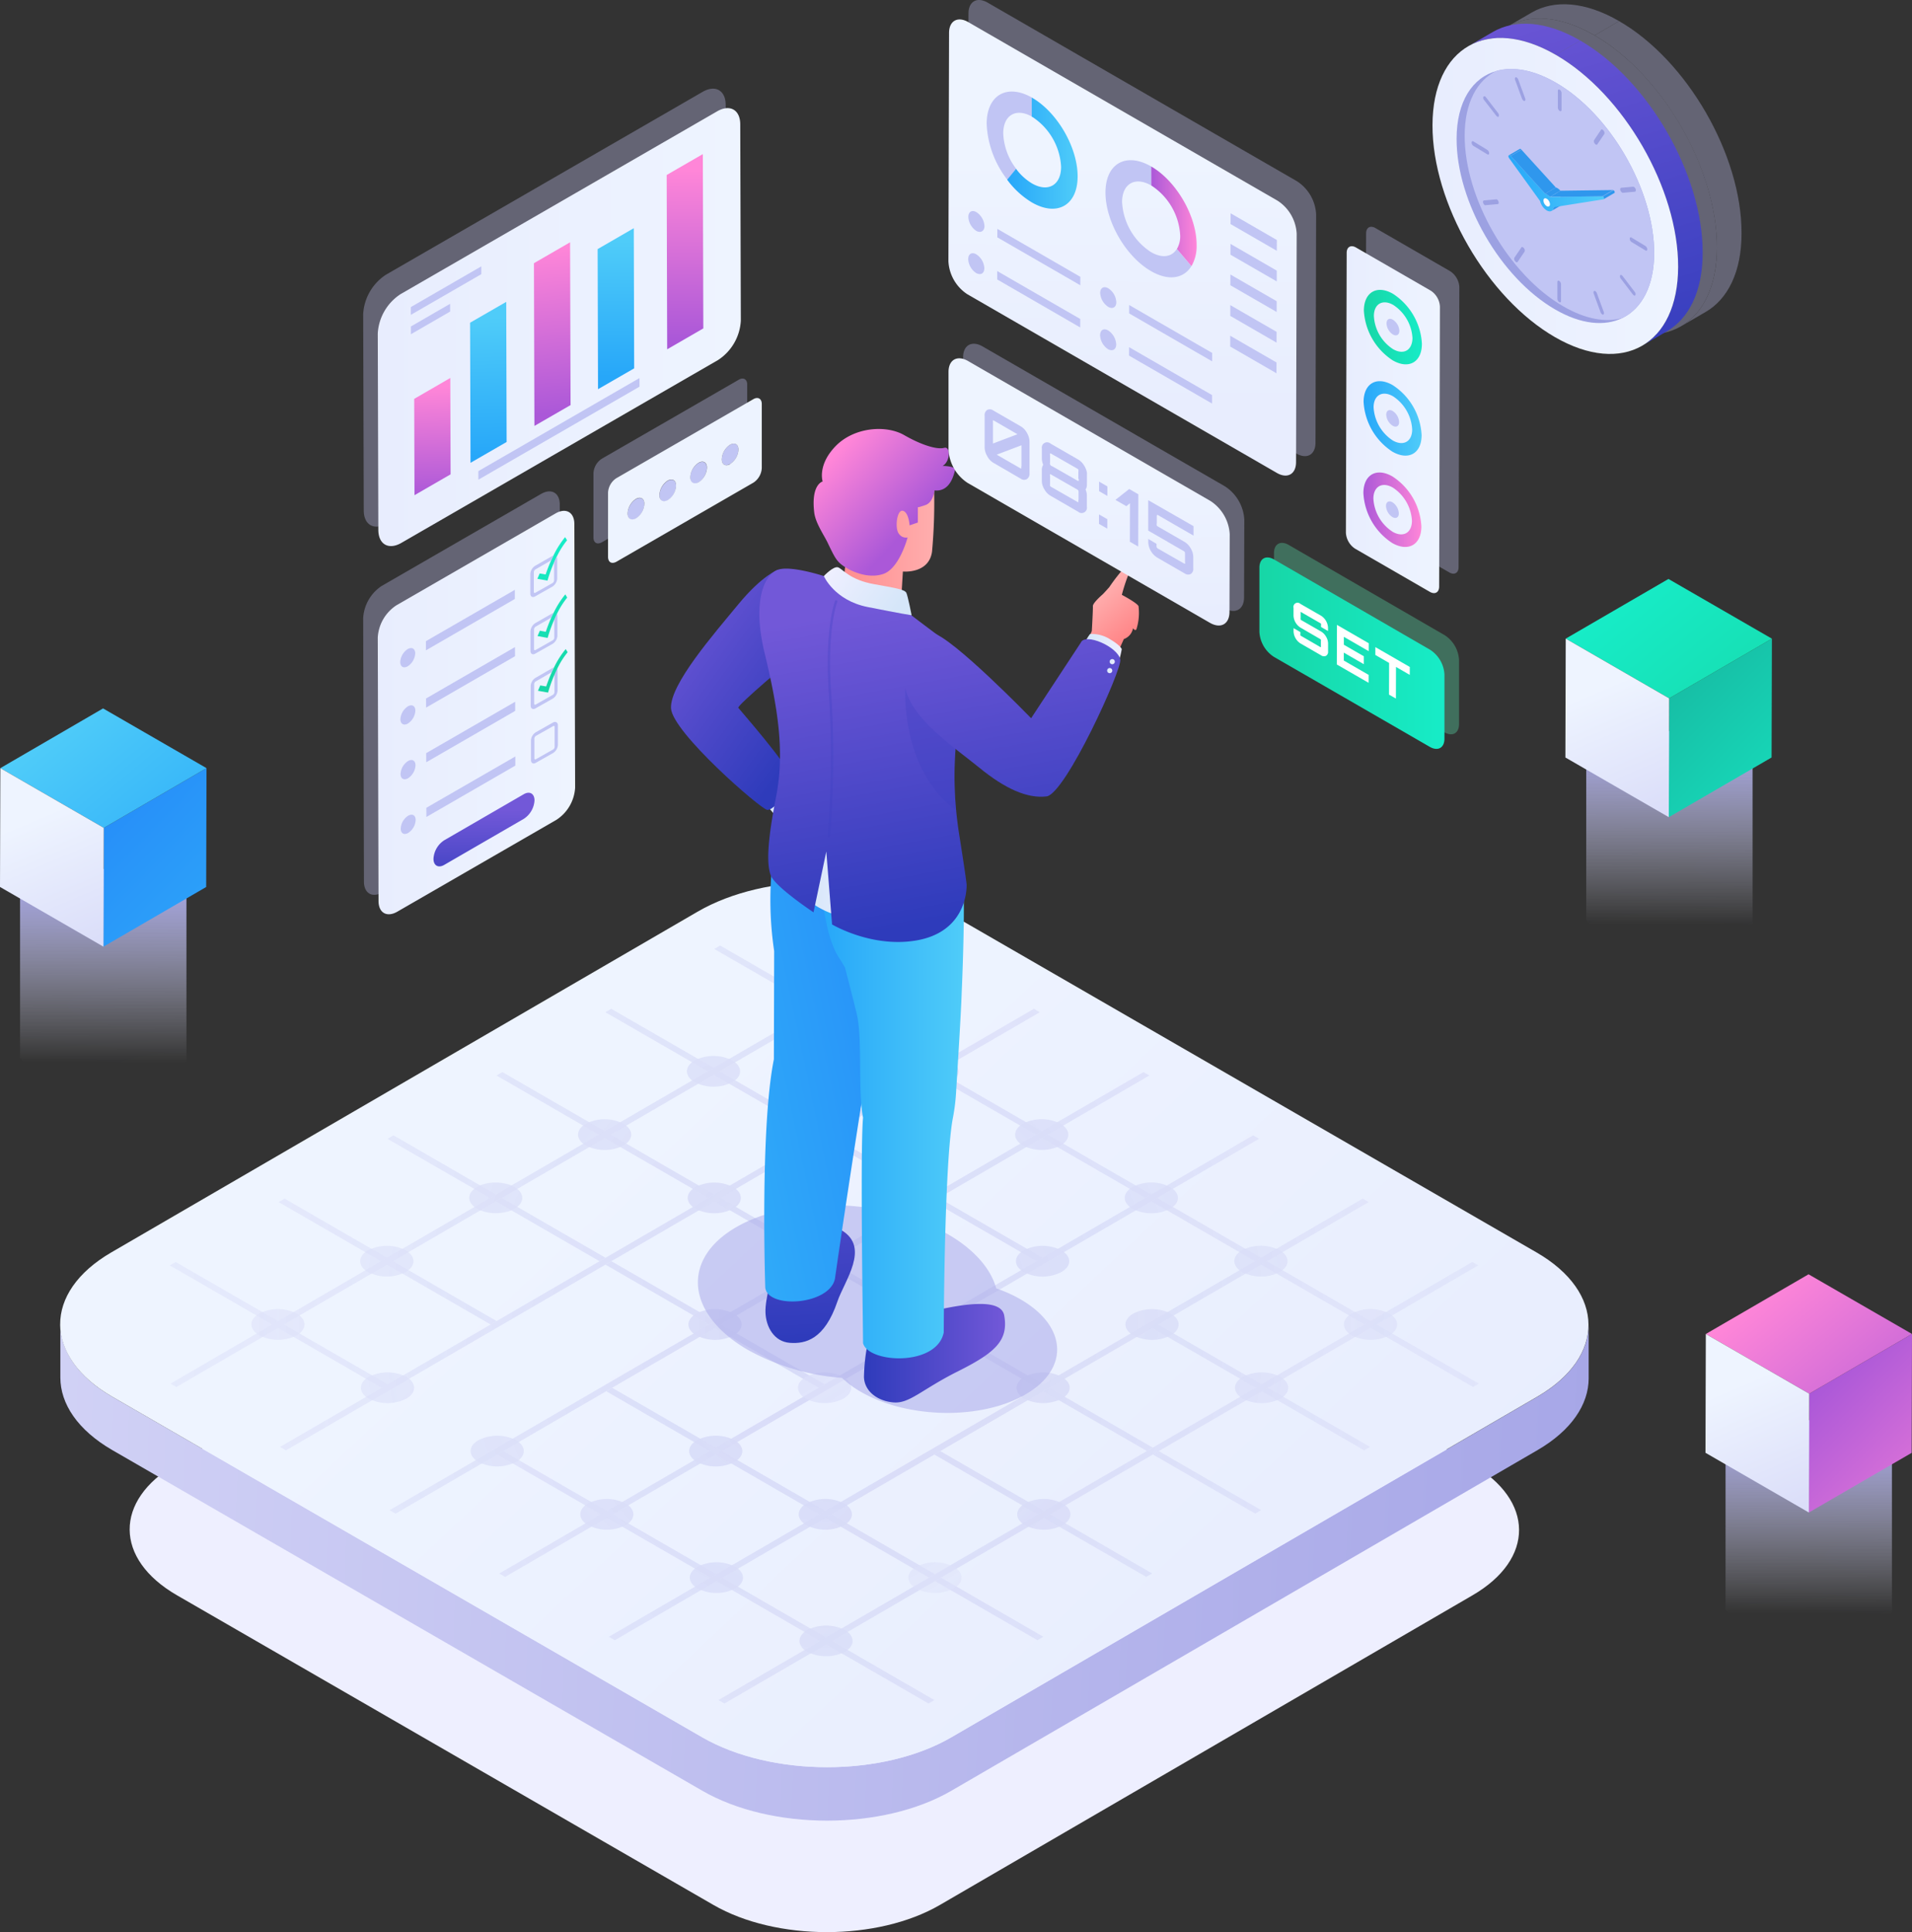<svg xmlns="http://www.w3.org/2000/svg" xmlns:xlink="http://www.w3.org/1999/xlink" viewBox="0 0 393.48 397.6"><rect x="0" y="0" width="393.48" height="397.6" fill="#333333" stroke="none"/><defs><linearGradient id="a50d4614-c8f5-463a-adc3-703927d02816" x1="387.54" y1="397.33" x2="-160.66" y2="375.23" gradientUnits="userSpaceOnUse"><stop offset="0" stop-color="#a6a6e7"/><stop offset="1" stop-color="#eeefff"/></linearGradient><linearGradient id="a4f7a7b7-7d25-4a0b-bb03-4386cb53cd35" x1="307.62" y1="432.87" x2="181.21" y2="297.9" gradientUnits="userSpaceOnUse"><stop offset="0" stop-color="#e8edfe"/><stop offset="1" stop-color="#eef4ff"/></linearGradient><radialGradient id="ee989d2b-69ec-4fd2-bb94-9d8ae7caba30" cx="171.82" cy="272.65" r="349.32" gradientUnits="userSpaceOnUse"><stop offset="0" stop-color="#a6a6e7"/><stop offset="1" stop-color="#eeefff" stop-opacity="0"/></radialGradient><radialGradient id="fc2f5332-61b4-4bed-8ceb-84862d464202" cx="171.82" cy="272.65" r="349.32" xlink:href="#ee989d2b-69ec-4fd2-bb94-9d8ae7caba30"/><radialGradient id="b3082803-89e9-4e93-b42e-bf3ead82a445" cx="171.82" cy="272.65" r="349.32" xlink:href="#ee989d2b-69ec-4fd2-bb94-9d8ae7caba30"/><radialGradient id="ebb8724f-d01c-4cea-9c70-d7c7c97194ff" cx="171.82" cy="272.65" r="349.32" xlink:href="#ee989d2b-69ec-4fd2-bb94-9d8ae7caba30"/><radialGradient id="a37ad34e-22fb-4bb6-8fab-c14181427fc7" cx="171.82" cy="272.65" r="349.32" xlink:href="#ee989d2b-69ec-4fd2-bb94-9d8ae7caba30"/><radialGradient id="b1a4d396-ecf7-4769-847c-df278e47e407" cx="171.82" cy="272.65" r="349.32" xlink:href="#ee989d2b-69ec-4fd2-bb94-9d8ae7caba30"/><radialGradient id="eeb7309d-a097-45c1-81fc-5c374ab934c3" cx="171.82" cy="272.65" r="349.32" xlink:href="#ee989d2b-69ec-4fd2-bb94-9d8ae7caba30"/><radialGradient id="a8b2ff7b-ba60-42fd-b08b-f40bcf18e567" cx="171.82" cy="272.65" r="349.32" xlink:href="#ee989d2b-69ec-4fd2-bb94-9d8ae7caba30"/><radialGradient id="ba02cfa5-580f-458d-9844-50ad7d6fc781" cx="171.82" cy="272.65" r="349.32" xlink:href="#ee989d2b-69ec-4fd2-bb94-9d8ae7caba30"/><radialGradient id="b55c84cf-5e84-47e3-8ec4-0d5565782d09" cx="171.82" cy="272.65" r="349.32" xlink:href="#ee989d2b-69ec-4fd2-bb94-9d8ae7caba30"/><radialGradient id="ac377832-4e3d-49a5-b48a-6e69e8b2c240" cx="171.82" cy="272.65" r="349.32" xlink:href="#ee989d2b-69ec-4fd2-bb94-9d8ae7caba30"/><radialGradient id="eb82bb76-271e-4c74-9bcb-82b6e8a054f2" cx="171.82" cy="272.65" r="349.32" xlink:href="#ee989d2b-69ec-4fd2-bb94-9d8ae7caba30"/><radialGradient id="a3821bf5-4050-4ea3-aac6-956c6d2dbeca" cx="171.82" cy="272.65" r="349.32" xlink:href="#ee989d2b-69ec-4fd2-bb94-9d8ae7caba30"/><radialGradient id="b1ce8e35-a5a9-473b-b1d8-1dc017ddcc3e" cx="171.82" cy="272.65" r="349.32" xlink:href="#ee989d2b-69ec-4fd2-bb94-9d8ae7caba30"/><radialGradient id="e5a9b106-aeff-45ca-9c68-cfd0e5875aa9" cx="171.82" cy="272.65" r="349.32" xlink:href="#ee989d2b-69ec-4fd2-bb94-9d8ae7caba30"/><radialGradient id="a565a57e-3601-4475-a3eb-889516dcf292" cx="171.82" cy="272.65" r="349.32" xlink:href="#ee989d2b-69ec-4fd2-bb94-9d8ae7caba30"/><radialGradient id="a8139fe3-feff-4018-a1e9-d64463f90f4a" cx="171.82" cy="272.65" r="349.32" xlink:href="#ee989d2b-69ec-4fd2-bb94-9d8ae7caba30"/><radialGradient id="ead50d86-cf00-48a0-9b5e-c5433ce4de9e" cx="171.82" cy="272.65" r="349.32" xlink:href="#ee989d2b-69ec-4fd2-bb94-9d8ae7caba30"/><radialGradient id="bb419507-f354-4d87-9aa6-2f099d1b337e" cx="171.82" cy="272.65" r="349.32" xlink:href="#ee989d2b-69ec-4fd2-bb94-9d8ae7caba30"/><radialGradient id="af0e96fa-22a0-4654-b623-4ab13f6ef373" cx="171.82" cy="272.65" r="349.32" xlink:href="#ee989d2b-69ec-4fd2-bb94-9d8ae7caba30"/><radialGradient id="e5d2dd78-d42d-4abd-a21a-778fd0033073" cx="171.82" cy="272.65" r="349.32" xlink:href="#ee989d2b-69ec-4fd2-bb94-9d8ae7caba30"/><radialGradient id="fae3f519-0bf1-4ce5-907a-f4ceff478dbf" cx="171.82" cy="272.65" r="349.32" xlink:href="#ee989d2b-69ec-4fd2-bb94-9d8ae7caba30"/><radialGradient id="ef39eeb0-30d7-4add-a23d-9d4fed7fae69" cx="171.82" cy="272.65" r="349.32" xlink:href="#ee989d2b-69ec-4fd2-bb94-9d8ae7caba30"/><radialGradient id="a2f3fca8-e162-4a51-b037-2d8b08f98b28" cx="171.82" cy="272.65" r="349.32" xlink:href="#ee989d2b-69ec-4fd2-bb94-9d8ae7caba30"/><radialGradient id="b8a95866-a0ed-4524-bb92-85f67d339aa2" cx="171.82" cy="272.65" r="349.32" xlink:href="#ee989d2b-69ec-4fd2-bb94-9d8ae7caba30"/><radialGradient id="a52af34f-9ee1-4787-ba4a-b1fdcfd7462a" cx="171.82" cy="272.65" r="349.32" xlink:href="#ee989d2b-69ec-4fd2-bb94-9d8ae7caba30"/><radialGradient id="ebb347c1-3c39-4376-919b-fdea67423b3f" cx="171.82" cy="272.65" r="349.32" xlink:href="#ee989d2b-69ec-4fd2-bb94-9d8ae7caba30"/><radialGradient id="a5c76785-9988-4099-8241-791e709ec914" cx="171.82" cy="272.65" r="349.32" xlink:href="#ee989d2b-69ec-4fd2-bb94-9d8ae7caba30"/><radialGradient id="e3fc23ac-504a-47fc-ae89-dab190a21a9a" cx="171.82" cy="272.65" r="349.32" xlink:href="#ee989d2b-69ec-4fd2-bb94-9d8ae7caba30"/><radialGradient id="a6780cb8-6503-4dd3-adb5-1cddaec104f6" cx="171.82" cy="272.65" r="349.32" xlink:href="#ee989d2b-69ec-4fd2-bb94-9d8ae7caba30"/><radialGradient id="b850351a-9d79-4704-b29f-039461c3a0f0" cx="171.82" cy="272.65" r="349.32" xlink:href="#ee989d2b-69ec-4fd2-bb94-9d8ae7caba30"/><radialGradient id="b66235d1-2953-4dd6-81b3-30aa8fe17c6c" cx="171.82" cy="272.65" r="349.32" xlink:href="#ee989d2b-69ec-4fd2-bb94-9d8ae7caba30"/><radialGradient id="bd4a7826-a921-4ec6-89ab-4e5e10062529" cx="171.82" cy="272.65" r="349.32" xlink:href="#ee989d2b-69ec-4fd2-bb94-9d8ae7caba30"/><radialGradient id="aeedd5c3-a174-41bd-bcc1-fb9746a2f061" cx="171.82" cy="272.65" r="349.32" xlink:href="#ee989d2b-69ec-4fd2-bb94-9d8ae7caba30"/><radialGradient id="e5734baf-2424-46de-b373-11e822c86339" cx="171.82" cy="272.65" r="349.32" xlink:href="#ee989d2b-69ec-4fd2-bb94-9d8ae7caba30"/><radialGradient id="bac94f07-43db-4b87-9deb-34a72e3a4655" cx="171.82" cy="272.65" r="349.32" xlink:href="#ee989d2b-69ec-4fd2-bb94-9d8ae7caba30"/><radialGradient id="b1d4ea92-74fe-42d4-bc9d-b1d808cdd014" cx="171.82" cy="272.65" r="349.32" xlink:href="#ee989d2b-69ec-4fd2-bb94-9d8ae7caba30"/><radialGradient id="e64f4edf-bf6b-4d7b-9279-9b215b8faffc" cx="171.82" cy="272.65" r="349.32" xlink:href="#ee989d2b-69ec-4fd2-bb94-9d8ae7caba30"/><radialGradient id="b5c6ecaf-9037-40eb-b5e4-b466c57d88f0" cx="171.82" cy="272.65" r="349.32" xlink:href="#ee989d2b-69ec-4fd2-bb94-9d8ae7caba30"/><radialGradient id="ac24bcae-3d21-4337-861e-2b3a5684f47b" cx="171.82" cy="272.65" r="349.32" xlink:href="#ee989d2b-69ec-4fd2-bb94-9d8ae7caba30"/><radialGradient id="bb9f40b2-f44d-436d-9088-0feda36790fc" cx="171.82" cy="272.65" r="349.32" xlink:href="#ee989d2b-69ec-4fd2-bb94-9d8ae7caba30"/><radialGradient id="b297cf6f-1215-4d7b-aa8f-8cbc136435b0" cx="171.82" cy="272.65" r="349.32" xlink:href="#ee989d2b-69ec-4fd2-bb94-9d8ae7caba30"/><radialGradient id="a954856e-5997-40fa-97ee-4be4273e6949" cx="171.82" cy="272.65" r="349.32" xlink:href="#ee989d2b-69ec-4fd2-bb94-9d8ae7caba30"/><radialGradient id="ae54b3c4-7f2b-4e8e-9a07-05791a1ae144" cx="171.82" cy="272.65" r="349.32" xlink:href="#ee989d2b-69ec-4fd2-bb94-9d8ae7caba30"/><radialGradient id="a39fa6ef-b134-46f4-95cd-18b9c545782c" cx="225.4" cy="342.86" r="349.32" xlink:href="#ee989d2b-69ec-4fd2-bb94-9d8ae7caba30"/><radialGradient id="b7cf113d-793c-46a5-add0-17ed20a7b8e5" cx="225.4" cy="342.86" r="349.32" xlink:href="#ee989d2b-69ec-4fd2-bb94-9d8ae7caba30"/><radialGradient id="b700dc3c-fdc7-429d-961a-01129aa5cc64" cx="225.4" cy="342.86" r="349.32" xlink:href="#ee989d2b-69ec-4fd2-bb94-9d8ae7caba30"/><radialGradient id="ebda49d4-eff6-4a5c-8b53-01c74999a9db" cx="225.4" cy="342.86" r="349.32" xlink:href="#ee989d2b-69ec-4fd2-bb94-9d8ae7caba30"/><radialGradient id="b8d70234-6599-413b-b916-400a0cd711ea" cx="225.4" cy="342.86" r="349.32" xlink:href="#ee989d2b-69ec-4fd2-bb94-9d8ae7caba30"/><radialGradient id="b374deb1-3cc3-4c12-9968-f7cdfc2323c4" cx="225.4" cy="342.86" r="349.32" xlink:href="#ee989d2b-69ec-4fd2-bb94-9d8ae7caba30"/><radialGradient id="e903b790-8a81-4a37-b55a-9edfbdc73849" cx="225.4" cy="342.86" r="349.32" xlink:href="#ee989d2b-69ec-4fd2-bb94-9d8ae7caba30"/><radialGradient id="b906b9b4-bc6c-437a-b76c-2b873c42b3c0" cx="225.4" cy="342.86" r="349.32" xlink:href="#ee989d2b-69ec-4fd2-bb94-9d8ae7caba30"/><radialGradient id="fafcba83-e744-4df7-98ad-90c7df0f6a02" cx="225.4" cy="342.86" r="349.32" xlink:href="#ee989d2b-69ec-4fd2-bb94-9d8ae7caba30"/><radialGradient id="fe6d443a-a12b-4946-a04a-a84920e86568" cx="225.4" cy="342.86" r="349.32" xlink:href="#ee989d2b-69ec-4fd2-bb94-9d8ae7caba30"/><radialGradient id="f2acd339-d39e-4ea0-b72d-f81f33178536" cx="225.4" cy="342.86" r="349.32" xlink:href="#ee989d2b-69ec-4fd2-bb94-9d8ae7caba30"/><radialGradient id="ad0e7fdf-9a01-4aa4-be31-80e018034cf9" cx="225.4" cy="342.86" r="349.32" xlink:href="#ee989d2b-69ec-4fd2-bb94-9d8ae7caba30"/><radialGradient id="ef2cc9bc-b255-49ba-8b8d-d8aa706927dc" cx="225.4" cy="342.86" r="349.32" xlink:href="#ee989d2b-69ec-4fd2-bb94-9d8ae7caba30"/><radialGradient id="a6896453-4215-473e-9bed-2dc32b8ae2c1" cx="225.4" cy="342.86" r="349.32" xlink:href="#ee989d2b-69ec-4fd2-bb94-9d8ae7caba30"/><radialGradient id="a2f24c0d-caba-43e6-a1c7-7f5b05a8767c" cx="225.4" cy="342.86" r="349.32" xlink:href="#ee989d2b-69ec-4fd2-bb94-9d8ae7caba30"/><radialGradient id="ac34903e-f438-44d0-8504-1766c0cb77df" cx="225.4" cy="342.86" r="349.32" xlink:href="#ee989d2b-69ec-4fd2-bb94-9d8ae7caba30"/><radialGradient id="a11f293a-e751-4161-8fd6-b26e6ee5d1a3" cx="225.4" cy="342.86" r="349.32" xlink:href="#ee989d2b-69ec-4fd2-bb94-9d8ae7caba30"/><radialGradient id="ba0e160b-a370-4cf2-9aeb-95f828b86b29" cx="225.4" cy="342.86" r="349.32" xlink:href="#ee989d2b-69ec-4fd2-bb94-9d8ae7caba30"/><radialGradient id="f0b22ba8-5455-4eca-b5f5-133f486c8b79" cx="225.4" cy="342.86" r="349.32" xlink:href="#ee989d2b-69ec-4fd2-bb94-9d8ae7caba30"/><radialGradient id="bb8889c4-e802-402c-8706-e80d1a3c46e4" cx="225.4" cy="342.86" r="349.32" xlink:href="#ee989d2b-69ec-4fd2-bb94-9d8ae7caba30"/><radialGradient id="b17389c8-e5bf-4773-b154-574623c90658" cx="225.4" cy="342.86" r="349.32" gradientTransform="translate(471.88 160.19) rotate(89.84)" xlink:href="#ee989d2b-69ec-4fd2-bb94-9d8ae7caba30"/><radialGradient id="a5b00e25-4508-4f3d-bd78-069a577f71c4" cx="225.4" cy="342.86" r="349.32" xlink:href="#ee989d2b-69ec-4fd2-bb94-9d8ae7caba30"/><radialGradient id="a723bcd5-e7d0-45c0-8609-7abb0af3ac26" cx="225.4" cy="342.86" r="349.32" xlink:href="#ee989d2b-69ec-4fd2-bb94-9d8ae7caba30"/><radialGradient id="a3ba9e77-0879-4bf6-964f-37e1ab3b5c5b" cx="225.4" cy="342.86" r="349.32" xlink:href="#ee989d2b-69ec-4fd2-bb94-9d8ae7caba30"/><radialGradient id="b53f5969-66a3-4553-badb-1601cafd2417" cx="225.4" cy="342.86" r="349.32" xlink:href="#ee989d2b-69ec-4fd2-bb94-9d8ae7caba30"/><radialGradient id="e05d8a1d-0b90-4e74-8083-df21fd0537fa" cx="225.4" cy="342.86" r="349.32" xlink:href="#ee989d2b-69ec-4fd2-bb94-9d8ae7caba30"/><radialGradient id="a3e3325b-021e-4939-b1e7-fb9877c7e669" cx="225.4" cy="342.86" r="349.32" xlink:href="#ee989d2b-69ec-4fd2-bb94-9d8ae7caba30"/><radialGradient id="a1587728-ea77-4860-abf0-dbb6f32a97f1" cx="225.4" cy="342.86" r="349.32" xlink:href="#ee989d2b-69ec-4fd2-bb94-9d8ae7caba30"/><linearGradient id="a66eacc0-8e00-4161-aee2-b7ad72a0d65f" x1="287.14" y1="200.23" x2="280.1" y2="192.03" gradientUnits="userSpaceOnUse"><stop offset="0" stop-color="#ff8587"/><stop offset="1" stop-color="#ffaeae"/></linearGradient><linearGradient id="b05a7021-0f3e-45bd-8809-25a0180aaadf" x1="156.91" y1="163.89" x2="165.71" y2="163.89" gradientUnits="userSpaceOnUse"><stop offset="0" stop-color="#d5e6f9"/><stop offset="1" stop-color="#eeefff"/></linearGradient><linearGradient id="a2d13c06-b1ab-4a00-a0be-484751dceb60" x1="221.71" y1="218.86" x2="189.16" y2="195.33" gradientUnits="userSpaceOnUse"><stop offset="0" stop-color="#2e3bbb"/><stop offset="1" stop-color="#7258d8"/></linearGradient><linearGradient id="b5d005d6-52a7-4b14-b2ad-3a40771fb808" x1="231.37" y1="348.67" x2="260.41" y2="348.67" xlink:href="#a2d13c06-b1ab-4a00-a0be-484751dceb60"/><linearGradient id="b480d5a5-a2cd-456a-8188-1c1ea6f2984e" x1="220.87" y1="345.61" x2="218.11" y2="287.06" xlink:href="#a2d13c06-b1ab-4a00-a0be-484751dceb60"/><linearGradient id="b4574d81-eee6-4887-bee6-8bea5d9a5275" x1="240.64" y1="286.18" x2="193.83" y2="296.04" gradientUnits="userSpaceOnUse"><stop offset="0" stop-color="#2790f9"/><stop offset="1" stop-color="#31b0f9"/></linearGradient><linearGradient id="bd177c59-26cf-4fe2-b565-60947a1ae76d" x1="222.66" y1="301.05" x2="251.94" y2="301.05" gradientUnits="userSpaceOnUse"><stop offset="0" stop-color="#27a7f9"/><stop offset="1" stop-color="#4fccf9"/></linearGradient><linearGradient id="af6cd2e2-70b7-47a8-889e-c57ee5d11792" x1="218.82" y1="250.06" x2="234.47" y2="250.06" xlink:href="#b05a7021-0f3e-45bd-8809-25a0180aaadf"/><linearGradient id="e5fb06e1-29bc-491b-9b1a-778b364e8bd5" x1="237.19" y1="261.48" x2="225.6" y2="196.61" xlink:href="#a2d13c06-b1ab-4a00-a0be-484751dceb60"/><linearGradient id="e6e80681-05ff-437c-9091-0fb71ab409e1" x1="222.53" y1="178.3" x2="245.84" y2="178.3" xlink:href="#a66eacc0-8e00-4161-aee2-b7ad72a0d65f"/><linearGradient id="ab3d7726-0efa-47d2-8c95-8a411968830e" x1="241.38" y1="177.83" x2="225.7" y2="163.45" gradientUnits="userSpaceOnUse"><stop offset="0" stop-color="#ab58d8"/><stop offset="1" stop-color="#ff86d8"/></linearGradient><linearGradient id="af19f07b-585b-4b6e-b6a0-d6e4670b9e06" x1="237.92" y1="195.78" x2="225.44" y2="186.57" xlink:href="#b05a7021-0f3e-45bd-8809-25a0180aaadf"/><linearGradient id="bd6643b6-99cb-445b-a068-44259516ae81" x1="276.9" y1="203.34" x2="284.42" y2="203.34" xlink:href="#b05a7021-0f3e-45bd-8809-25a0180aaadf"/><linearGradient id="a20f8228-aa01-414f-bb7b-7e1777de7b94" x1="270.33" y1="255.56" x2="258.75" y2="190.69" xlink:href="#a2d13c06-b1ab-4a00-a0be-484751dceb60"/><linearGradient id="ecd8b072-1b64-418d-b255-96a2bbf2f903" x1="281.95" y1="206.36" x2="283" y2="206.36" xlink:href="#b05a7021-0f3e-45bd-8809-25a0180aaadf"/><linearGradient id="acbb6183-2638-4384-9f0f-5cf1f9b75205" x1="281.42" y1="208.2" x2="282.48" y2="208.2" xlink:href="#b05a7021-0f3e-45bd-8809-25a0180aaadf"/><linearGradient id="bdd32615-7ba2-4630-9d0f-a11fc3be32df" x1="390.06" y1="155.96" x2="362.5" y2="63.04" xlink:href="#a2d13c06-b1ab-4a00-a0be-484751dceb60"/><linearGradient id="b6d8c4c0-393a-4844-afc7-a0bec6f05e2a" x1="404.51" y1="151.67" x2="376.95" y2="58.76" xlink:href="#a2d13c06-b1ab-4a00-a0be-484751dceb60"/><linearGradient id="fdeed0a7-2af2-4acb-9533-d183e1671552" x1="348.38" y1="110.52" x2="398.93" y2="110.52" xlink:href="#a4f7a7b7-7d25-4a0b-bb03-4386cb53cd35"/><linearGradient id="b4f5ca02-498a-4246-9f34-9115c356b81a" x1="364.01" y1="107.91" x2="383.67" y2="107.91" xlink:href="#bd177c59-26cf-4fe2-b565-60947a1ae76d"/><linearGradient id="b87c3cf7-1292-44f4-b6b1-40d06ed15909" x1="284.48" y1="154.84" x2="284.66" y2="101.55" xlink:href="#a4f7a7b7-7d25-4a0b-bb03-4386cb53cd35"/><linearGradient id="a00316e4-93e3-46fd-89e8-544c1064d395" x1="260.87" y1="101.71" x2="275.37" y2="101.71" xlink:href="#bd177c59-26cf-4fe2-b565-60947a1ae76d"/><linearGradient id="ed5ecd38-b67d-4f12-b9ad-b9c781e20a31" x1="290.49" y1="114.71" x2="299.84" y2="114.71" xlink:href="#ab3d7726-0efa-47d2-8c95-8a411968830e"/><linearGradient id="bfbd0093-0e67-463b-8119-eae137fc4f24" x1="330.51" y1="156.54" x2="349.86" y2="156.54" xlink:href="#a4f7a7b7-7d25-4a0b-bb03-4386cb53cd35"/><linearGradient id="ff819399-f4f1-402b-ab25-dea7be80c54f" x1="334.18" y1="175.09" x2="346.09" y2="175.09" xlink:href="#ab3d7726-0efa-47d2-8c95-8a411968830e"/><linearGradient id="f80080c9-2261-4565-b478-039251577242" x1="334.23" y1="156.3" x2="346.14" y2="156.3" xlink:href="#bd177c59-26cf-4fe2-b565-60947a1ae76d"/><linearGradient id="bbd41ca6-695d-4d81-b012-2405d689358a" x1="334.28" y1="137.51" x2="346.2" y2="137.51" gradientUnits="userSpaceOnUse"><stop offset="0" stop-color="#17d6a6"/><stop offset="1" stop-color="#17ecc7"/></linearGradient><linearGradient id="fb80a472-618e-41f9-b0b3-d71ba4ede9f5" x1="278.05" y1="197.49" x2="277.58" y2="164.7" xlink:href="#a4f7a7b7-7d25-4a0b-bb03-4386cb53cd35"/><linearGradient id="f7c776aa-15b2-44a2-a900-be235ce808b1" x1="312.7" y1="204.61" x2="350.79" y2="204.61" xlink:href="#bbd41ca6-695d-4d81-b012-2405d689358a"/><linearGradient id="e0549889-c71b-4be9-a1bc-cde562d4353f" x1="131.32" y1="137.51" x2="206.04" y2="137.51" xlink:href="#a4f7a7b7-7d25-4a0b-bb03-4386cb53cd35"/><linearGradient id="a3069420-c8b6-49e9-990f-3416a42c34ec" x1="89.3" y1="102.07" x2="88.73" y2="79.59" xlink:href="#ab3d7726-0efa-47d2-8c95-8a411968830e"/><linearGradient id="ec1700e4-bc63-4da2-9a84-71557e5d90a8" x1="101.06" y1="93.85" x2="100.01" y2="65.37" xlink:href="#bd177c59-26cf-4fe2-b565-60947a1ae76d"/><linearGradient id="f4049899-9e5c-4640-a0ec-97a83b6bac9c" x1="115.11" y1="84.97" x2="112.06" y2="51.07" xlink:href="#ab3d7726-0efa-47d2-8c95-8a411968830e"/><linearGradient id="a803bce8-f897-409a-8477-fcf0761add15" x1="126.66" y1="77.44" x2="126.85" y2="49.63" xlink:href="#bd177c59-26cf-4fe2-b565-60947a1ae76d"/><linearGradient id="ee248de2-e131-42a9-a13d-09230ea52512" x1="140.87" y1="69.73" x2="141.06" y2="34.97" xlink:href="#ab3d7726-0efa-47d2-8c95-8a411968830e"/><linearGradient id="a9078ce7-c123-4bc2-aa2e-9781e4fada99" x1="131.32" y1="216.83" x2="171.94" y2="216.83" xlink:href="#a4f7a7b7-7d25-4a0b-bb03-4386cb53cd35"/><linearGradient id="a8f4df69-0abb-4944-adfe-251d8f94803f" x1="169.71" y1="211.7" x2="166.9" y2="181.93" xlink:href="#bbd41ca6-695d-4d81-b012-2405d689358a"/><linearGradient id="a8df3814-6db5-4090-8db2-d037130bbb61" x1="168.64" y1="211.81" x2="165.84" y2="182.03" xlink:href="#bbd41ca6-695d-4d81-b012-2405d689358a"/><linearGradient id="b934cfc5-2332-440b-a77b-9664260a9d9c" x1="153.48" y1="255.93" x2="153.08" y2="236.99" xlink:href="#a2d13c06-b1ab-4a00-a0be-484751dceb60"/><linearGradient id="be086ee5-8297-4367-9080-56a458991f70" x1="167.62" y1="211.9" x2="164.82" y2="182.13" xlink:href="#bbd41ca6-695d-4d81-b012-2405d689358a"/><linearGradient id="a430ce49-689e-4345-b9e4-1fa4100efdff" x1="343.64" y1="152.43" x2="343.46" y2="190.21" xlink:href="#ee989d2b-69ec-4fd2-bb94-9d8ae7caba30"/><linearGradient id="b985b784-813c-4203-b57e-b04d59586bad" x1="345.98" y1="141.9" x2="380.44" y2="175.65" gradientUnits="userSpaceOnUse"><stop offset="0" stop-color="#17bfa6"/><stop offset="1" stop-color="#17ecc7"/></linearGradient><linearGradient id="bf85845b-9e94-4025-88e3-c9721d8d70b3" x1="367.46" y1="160.4" x2="335.14" y2="121.42" xlink:href="#bbd41ca6-695d-4d81-b012-2405d689358a"/><linearGradient id="a875f0f9-5568-430d-ba14-cc647e2f3112" x1="347.18" y1="183.86" x2="329.36" y2="141.57" gradientUnits="userSpaceOnUse"><stop offset="0" stop-color="#cfd0f5"/><stop offset="1" stop-color="#eef4ff"/></linearGradient><linearGradient id="a813e220-06fa-49cc-95ef-bd368c86e2f8" x1="372.31" y1="294.25" x2="372.14" y2="332.03" xlink:href="#ee989d2b-69ec-4fd2-bb94-9d8ae7caba30"/><linearGradient id="e4fa52fb-3554-416f-b63a-3d7eed31e23d" x1="374.81" y1="284.99" x2="409.27" y2="318.73" xlink:href="#ab3d7726-0efa-47d2-8c95-8a411968830e"/><linearGradient id="e6a396ca-714f-42b9-b970-7b2c4c832cdb" x1="396.29" y1="303.48" x2="363.97" y2="264.51" xlink:href="#ab3d7726-0efa-47d2-8c95-8a411968830e"/><linearGradient id="bb6eff62-6927-431c-8bb5-3c775ddebd77" x1="376.01" y1="326.95" x2="358.19" y2="284.66" xlink:href="#a875f0f9-5568-430d-ba14-cc647e2f3112"/><linearGradient id="aee1057b-c6c7-4edb-8d06-5d0f7405210e" x1="21.34" y1="180.82" x2="21.16" y2="218.6" xlink:href="#ee989d2b-69ec-4fd2-bb94-9d8ae7caba30"/><linearGradient id="a89fa5f0-d299-4da4-aec5-bd9dc16ad5f0" x1="23.83" y1="168.55" x2="58.29" y2="202.29" xlink:href="#b4574d81-eee6-4887-bee6-8bea5d9a5275"/><linearGradient id="b09c7c44-efc2-4fd5-afc6-826d76bc8f59" x1="45.31" y1="187.04" x2="12.99" y2="148.07" xlink:href="#bd177c59-26cf-4fe2-b565-60947a1ae76d"/><linearGradient id="b0f1993f-cb8e-408c-94b8-ff5bcd8e23ed" x1="25.03" y1="210.51" x2="7.21" y2="168.22" xlink:href="#a875f0f9-5568-430d-ba14-cc647e2f3112"/></defs><g style="isolation:isolate"><g id="f0420d29-f6df-44f7-8b35-031efd73c404" data-name="OBJECTS"><path d="M356.46,371.49c12.91,7.46,13,19.54.15,27L247,462.21c-12.83,7.45-33.68,7.45-46.59,0L90,398.48c-12.91-7.45-13-19.53-.16-27l109.66-63.73c12.83-7.45,33.69-7.45,46.59,0Z" transform="translate(-53.58 -70.2)" fill="#eeefff"/><g style="isolation:isolate"><path d="M370,357.61l-120.63,70.1c-14.11,8.2-37,8.19-51.24,0L76.66,357.61C69.52,353.48,66,348.07,66,342.66l0,11c0,5.41,3.56,10.82,10.7,14.95l121.42,70.1c14.19,8.19,37.13,8.2,51.24,0l120.63-70.1c7-4.07,10.51-9.4,10.53-14.74l0-11C380.47,348.2,377,353.53,370,357.61Z" transform="translate(-53.58 -70.2)" fill="url(#a50d4614-c8f5-463a-adc3-703927d02816)"/><path d="M369.78,327.92c14.2,8.2,14.28,21.49.17,29.69l-120.63,70.1c-14.11,8.2-37,8.19-51.24,0L76.66,357.61c-14.19-8.2-14.28-21.49-.17-29.69l120.63-70.1c14.11-8.2,37-8.2,51.25,0Z" transform="translate(-53.58 -70.2)" fill="url(#a4f7a7b7-7d25-4a0b-bb03-4386cb53cd35)"/></g><g opacity="0.32" style="mix-blend-mode:multiply"><polygon points="214.4 234.19 215.6 233.49 236.94 245.81 235.73 246.51 214.4 234.19" fill="url(#ee989d2b-69ec-4fd2-bb94-9d8ae7caba30)"/><polygon points="102.34 299.31 103.55 298.61 124.88 310.93 123.67 311.63 102.34 299.31" fill="url(#fc2f5332-61b4-4bed-8ceb-84862d464202)"/><polygon points="34.93 260.4 36.14 259.69 57.22 271.86 56.01 272.56 34.93 260.4" fill="url(#b3082803-89e9-4e93-b42e-bf3ead82a445)"/><g style="isolation:isolate"><polygon points="146.99 195.28 148.2 194.57 169.28 206.74 168.07 207.44 146.99 195.28" fill="url(#ebb8724f-d01c-4cea-9c70-d7c7c97194ff)"/><polygon points="124.58 208.3 125.79 207.59 146.87 219.76 145.66 220.46 124.58 208.3" fill="url(#a37ad34e-22fb-4bb6-8fab-c14181427fc7)"/><polygon points="191.84 221.17 193.05 220.46 214.39 232.78 213.18 233.49 191.84 221.17" fill="url(#b1a4d396-ecf7-4769-847c-df278e47e407)"/><polygon points="102.17 221.32 103.39 220.62 124.46 232.78 123.25 233.49 102.17 221.32" fill="url(#eeb7309d-a097-45c1-81fc-5c374ab934c3)"/><polygon points="169.43 234.19 170.64 233.49 191.98 245.81 190.77 246.51 169.43 234.19" fill="url(#a8b2ff7b-ba60-42fd-b08b-f40bcf18e567)"/><polygon points="124.47 234.19 125.68 233.49 147.01 245.81 145.8 246.51 124.47 234.19" fill="url(#ba02cfa5-580f-458d-9844-50ad7d6fc781)"/><polygon points="79.75 234.35 80.98 233.64 102.05 245.81 100.83 246.52 79.75 234.35" fill="url(#b55c84cf-5e84-47e3-8ec4-0d5565782d09)"/><polygon points="236.95 247.21 238.16 246.51 259.5 258.83 258.29 259.53 236.95 247.21" fill="url(#ac377832-4e3d-49a5-b48a-6e69e8b2c240)"/><polygon points="191.99 247.21 193.2 246.51 214.53 258.83 213.32 259.53 191.99 247.21" fill="url(#eb82bb76-271e-4c74-9bcb-82b6e8a054f2)"/><polygon points="147.02 247.21 148.23 246.51 169.57 258.83 168.36 259.53 147.02 247.21" fill="url(#a3821bf5-4050-4ea3-aac6-956c6d2dbeca)"/><polygon points="102.04 247.22 103.27 246.51 124.61 258.83 123.38 259.54 102.04 247.22" fill="url(#b1ce8e35-a5a9-473b-b1d8-1dc017ddcc3e)"/><polygon points="57.34 247.37 58.57 246.66 79.64 258.83 78.42 259.54 57.34 247.37" fill="url(#e5a9b106-aeff-45ca-9c68-cfd0e5875aa9)"/><polygon points="214.54 260.24 215.75 259.53 237.09 271.85 235.88 272.55 214.54 260.24" fill="url(#ac377832-4e3d-49a5-b48a-6e69e8b2c240)"/><polygon points="169.58 260.24 170.79 259.53 192.13 271.85 190.91 272.55 169.58 260.24" fill="url(#a565a57e-3601-4475-a3eb-889516dcf292)"/><polygon points="124.6 260.24 125.82 259.53 147.16 271.85 145.94 272.56 124.6 260.24" fill="url(#a8139fe3-feff-4018-a1e9-d64463f90f4a)"/><polygon points="79.63 260.24 80.86 259.53 102.2 271.85 100.97 272.56 79.63 260.24" fill="url(#ead50d86-cf00-48a0-9b5e-c5433ce4de9e)"/><polygon points="192.13 273.26 193.34 272.55 214.68 284.87 213.47 285.58 192.13 273.26" fill="url(#bb419507-f354-4d87-9aa6-2f099d1b337e)"/><polygon points="147.15 273.27 148.38 272.55 169.72 284.87 168.49 285.58 147.15 273.27" fill="url(#af0e96fa-22a0-4654-b623-4ab13f6ef373)"/><polygon points="102.19 273.27 103.41 272.55 124.75 284.87 123.53 285.58 102.19 273.27" fill="url(#bb419507-f354-4d87-9aa6-2f099d1b337e)"/><polygon points="191.43 195.28 170.49 207.44 169.28 208.15 148.09 220.46 146.88 221.17 125.68 233.49 124.47 234.19 103.27 246.51 102.04 247.22 80.86 259.53 79.63 260.24 58.44 272.56 57.23 273.27 36.29 285.43 35.07 284.73 56.01 272.56 57.22 271.86 78.42 259.54 79.64 258.83 100.83 246.52 102.05 245.81 123.25 233.49 124.46 232.78 145.66 220.46 146.87 219.76 168.07 207.44 169.28 206.74 190.21 194.57 191.43 195.28" fill="url(#e5d2dd78-d42d-4abd-a21a-778fd0033073)"/><polygon points="214.7 286.29 215.91 285.58 237.24 297.9 236.03 298.6 214.7 286.29" fill="url(#fae3f519-0bf1-4ce5-907a-f4ceff478dbf)"/><polygon points="169.71 286.29 170.93 285.58 192.27 297.9 191.05 298.61 169.71 286.29" fill="url(#eeb7309d-a097-45c1-81fc-5c374ab934c3)"/><polygon points="124.75 286.29 125.97 285.58 147.31 297.9 146.08 298.61 124.75 286.29" fill="url(#ef39eeb0-30d7-4add-a23d-9d4fed7fae69)"/><polygon points="213.99 208.3 193.05 220.46 191.84 221.17 170.64 233.49 169.43 234.19 148.23 246.51 147.02 247.21 125.82 259.53 124.6 260.24 103.41 272.56 102.19 273.27 80.99 285.59 79.78 286.29 58.84 298.46 57.63 297.75 78.56 285.59 79.77 284.88 100.97 272.56 102.2 271.85 123.38 259.54 124.61 258.83 145.8 246.51 147.01 245.81 168.21 233.49 169.42 232.78 190.62 220.46 191.83 219.76 212.77 207.59 213.99 208.3" fill="url(#a2f3fca8-e162-4a51-b037-2d8b08f98b28)"/><polygon points="79.78 286.29 80.99 285.59 102.33 297.9 101.12 298.61 79.78 286.29" fill="url(#ebb8724f-d01c-4cea-9c70-d7c7c97194ff)"/><polygon points="192.28 299.32 193.5 298.61 214.83 310.92 213.6 311.63 192.28 299.32" fill="url(#b8a95866-a0ed-4524-bb92-85f67d339aa2)"/><polygon points="147.3 299.31 148.53 298.6 169.86 310.92 168.64 311.63 147.3 299.31" fill="url(#a52af34f-9ee1-4787-ba4a-b1fdcfd7462a)"/><polygon points="236.54 221.32 215.6 233.49 214.4 234.19 193.2 246.51 191.99 247.21 170.79 259.53 169.58 260.24 148.38 272.55 147.15 273.27 125.97 285.58 124.75 286.29 103.55 298.61 102.34 299.31 81.4 311.48 80.18 310.77 101.12 298.61 102.33 297.9 123.53 285.58 124.75 284.87 145.94 272.56 147.16 271.85 168.36 259.53 169.57 258.83 190.77 246.51 191.98 245.81 213.18 233.49 214.39 232.78 235.32 220.62 236.54 221.32" fill="url(#ebb347c1-3c39-4376-919b-fdea67423b3f)"/><polygon points="259.1 234.34 238.16 246.51 236.95 247.21 215.75 259.53 214.54 260.24 193.34 272.55 192.13 273.26 170.93 285.58 169.71 286.29 148.53 298.6 147.3 299.31 126.1 311.63 124.89 312.33 103.95 324.5 102.74 323.8 123.67 311.63 124.88 310.93 146.08 298.61 147.31 297.9 168.49 285.58 169.72 284.87 190.91 272.55 192.13 271.85 213.32 259.53 214.53 258.83 235.73 246.51 236.94 245.81 257.88 233.64 259.1 234.34" fill="url(#a5c76785-9988-4099-8241-791e709ec914)"/><polygon points="124.89 312.33 126.1 311.63 147.44 323.95 146.23 324.65 124.89 312.33" fill="url(#e3fc23ac-504a-47fc-ae89-dab190a21a9a)"/><polygon points="281.67 247.37 260.73 259.54 259.52 260.24 238.32 272.56 237.11 273.27 215.91 285.58 214.7 286.29 193.5 298.61 192.28 299.32 171.09 311.63 169.87 312.34 148.67 324.66 147.46 325.36 126.53 337.53 125.29 336.82 146.23 324.65 147.44 323.95 168.64 311.63 169.86 310.92 191.05 298.61 192.27 297.9 213.47 285.58 214.68 284.87 235.88 272.55 237.09 271.85 258.29 259.53 259.5 258.83 280.43 246.66 281.67 247.37" fill="url(#a6780cb8-6503-4dd3-adb5-1cddaec104f6)"/></g><polygon points="259.52 260.24 260.73 259.54 282.05 271.85 280.84 272.55 259.52 260.24" fill="url(#b850351a-9d79-4704-b29f-039461c3a0f0)"/><polygon points="237.11 273.27 238.32 272.56 259.64 284.87 258.43 285.58 237.11 273.27" fill="url(#b66235d1-2953-4dd6-81b3-30aa8fe17c6c)"/><polygon points="169.87 312.34 171.09 311.63 192.42 323.94 191.19 324.65 169.87 312.34" fill="url(#bd4a7826-a921-4ec6-89ab-4e5e10062529)"/><polygon points="147.46 325.36 148.67 324.66 169.99 336.97 168.78 337.68 147.46 325.36" fill="url(#aeedd5c3-a174-41bd-bcc1-fb9746a2f061)"/><polygon points="304.22 260.39 283.29 272.56 282.08 273.26 260.88 285.58 259.67 286.29 238.47 298.61 237.26 299.31 216.06 311.63 214.84 312.34 193.65 324.65 192.43 325.36 171.23 337.68 170.02 338.39 149.08 350.55 147.85 349.84 168.78 337.68 169.99 336.97 191.19 324.65 192.42 323.94 213.6 311.63 214.83 310.92 236.03 298.6 237.24 297.9 258.43 285.58 259.64 284.87 280.84 272.55 282.05 271.85 302.99 259.68 304.22 260.39" fill="url(#e5734baf-2424-46de-b373-11e822c86339)"/><polygon points="283.29 272.56 304.34 284.72 303.13 285.42 282.08 273.26 283.29 272.56" fill="url(#bac94f07-43db-4b87-9deb-34a72e3a4655)"/><polygon points="169.28 208.15 170.49 207.44 191.83 219.76 190.62 220.46 169.28 208.15" fill="url(#b1d4ea92-74fe-42d4-bc9d-b1d808cdd014)"/><polygon points="260.88 285.58 281.94 297.74 280.73 298.45 259.67 286.29 260.88 285.58" fill="url(#e64f4edf-bf6b-4d7b-9279-9b215b8faffc)"/><polygon points="146.88 221.17 148.09 220.46 169.42 232.78 168.21 233.49 146.88 221.17" fill="url(#b5c6ecaf-9037-40eb-b5e4-b466c57d88f0)"/><polygon points="238.47 298.61 259.53 310.76 258.32 311.47 237.26 299.31 238.47 298.61" fill="url(#ac24bcae-3d21-4337-861e-2b3a5684f47b)"/><polygon points="216.06 311.63 237.12 323.79 235.89 324.5 214.84 312.34 216.06 311.63" fill="url(#bb9f40b2-f44d-436d-9088-0feda36790fc)"/><polygon points="193.65 324.65 214.71 336.81 213.48 337.52 192.43 325.36 193.65 324.65" fill="url(#b297cf6f-1215-4d7b-aa8f-8cbc136435b0)"/><polygon points="171.23 337.68 192.29 349.84 191.08 350.55 170.02 338.39 171.23 337.68" fill="url(#a954856e-5997-40fa-97ee-4be4273e6949)"/><polygon points="57.23 273.27 58.44 272.56 79.77 284.88 78.56 285.59 57.23 273.27" fill="url(#ae54b3c4-7f2b-4e8e-9a07-05791a1ae144)"/><path d="M226.7,275.39c2.15,1.24,2.14,3.25,0,4.47a8.52,8.52,0,0,1-7.74,0c-2.13-1.22-2.14-3.24,0-4.48A8.54,8.54,0,0,1,226.7,275.39Z" transform="translate(-53.58 -70.2)" fill="url(#a39fa6ef-b134-46f4-95cd-18b9c545782c)"/><path d="M249.26,288.41c2.14,1.24,2.14,3.25,0,4.48a8.56,8.56,0,0,1-7.73,0c-2.13-1.23-2.14-3.25,0-4.49A8.6,8.6,0,0,1,249.26,288.41Z" transform="translate(-53.58 -70.2)" fill="url(#b7cf113d-793c-46a5-add0-17ed20a7b8e5)"/><path d="M271.83,301.44c2.13,1.23,2.14,3.25,0,4.48a8.53,8.53,0,0,1-7.73,0c-2.15-1.24-2.14-3.25,0-4.49A8.57,8.57,0,0,1,271.83,301.44Z" transform="translate(-53.58 -70.2)" fill="url(#b700dc3c-fdc7-429d-961a-01129aa5cc64)"/><path d="M294.39,314.47c2.14,1.23,2.13,3.24,0,4.47a8.52,8.52,0,0,1-7.74,0c-2.14-1.24-2.14-3.25,0-4.48A8.53,8.53,0,0,1,294.39,314.47Z" transform="translate(-53.58 -70.2)" fill="url(#ebda49d4-eff6-4a5c-8b53-01c74999a9db)"/><path d="M316.94,327.49c2.14,1.24,2.14,3.24,0,4.47a8.52,8.52,0,0,1-7.74,0c-2.14-1.24-2.14-3.24,0-4.48A8.51,8.51,0,0,1,316.94,327.49Z" transform="translate(-53.58 -70.2)" fill="url(#b8d70234-6599-413b-b916-400a0cd711ea)"/><path d="M339.5,340.51c2.14,1.24,2.14,3.25,0,4.48a8.55,8.55,0,0,1-7.74,0c-2.14-1.23-2.14-3.24,0-4.48A8.53,8.53,0,0,1,339.5,340.51Z" transform="translate(-53.58 -70.2)" fill="url(#b374deb1-3cc3-4c12-9968-f7cdfc2323c4)"/><path d="M204.28,288.42c2.14,1.24,2.15,3.24,0,4.48a8.56,8.56,0,0,1-7.73,0c-2.13-1.23-2.15-3.24,0-4.48A8.54,8.54,0,0,1,204.28,288.42Z" transform="translate(-53.58 -70.2)" fill="url(#e903b790-8a81-4a37-b55a-9edfbdc73849)"/><path d="M226.84,301.44c2.14,1.24,2.15,3.24,0,4.48a8.48,8.48,0,0,1-7.72,0c-2.13-1.23-2.16-3.24,0-4.48A8.59,8.59,0,0,1,226.84,301.44Z" transform="translate(-53.58 -70.2)" fill="url(#b906b9b4-bc6c-437a-b76c-2b873c42b3c0)"/><path d="M249.41,314.48c2.12,1.22,2.15,3.23,0,4.47a8.51,8.51,0,0,1-7.72,0c-2.14-1.24-2.16-3.24,0-4.47A8.5,8.5,0,0,1,249.41,314.48Z" transform="translate(-53.58 -70.2)" fill="url(#b5c6ecaf-9037-40eb-b5e4-b466c57d88f0)"/><path d="M272,327.5c2.14,1.24,2.16,3.23,0,4.47a8.5,8.5,0,0,1-7.73,0c-2.14-1.24-2.15-3.23,0-4.47A8.48,8.48,0,0,1,272,327.5Z" transform="translate(-53.58 -70.2)" fill="url(#fafcba83-e744-4df7-98ad-90c7df0f6a02)"/><path d="M294.52,340.52c2.14,1.24,2.15,3.24,0,4.47a8.48,8.48,0,0,1-7.72,0c-2.14-1.23-2.15-3.23,0-4.47A8.5,8.5,0,0,1,294.52,340.52Z" transform="translate(-53.58 -70.2)" fill="url(#fe6d443a-a12b-4946-a04a-a84920e86568)"/><path d="M317.07,353.54c2.15,1.24,2.16,3.24,0,4.48a8.56,8.56,0,0,1-7.73,0c-2.14-1.24-2.15-3.24,0-4.48A8.54,8.54,0,0,1,317.07,353.54Z" transform="translate(-53.58 -70.2)" fill="url(#f2acd339-d39e-4ea0-b72d-f81f33178536)"/><path d="M114.65,340.51c2.14,1.24,2.13,3.25,0,4.48a8.54,8.54,0,0,1-7.72,0c-2.13-1.23-2.16-3.24,0-4.48A8.56,8.56,0,0,1,114.65,340.51Z" transform="translate(-53.58 -70.2)" fill="url(#ad0e7fdf-9a01-4aa4-be31-80e018034cf9)"/><path d="M137.2,353.54c2.14,1.23,2.14,3.24,0,4.47a8.5,8.5,0,0,1-7.73,0c-2.13-1.23-2.15-3.24,0-4.47A8.54,8.54,0,0,1,137.2,353.54Z" transform="translate(-53.58 -70.2)" fill="url(#ef2cc9bc-b255-49ba-8b8d-d8aa706927dc)"/><path d="M159.77,366.57c2.13,1.22,2.14,3.24,0,4.47a8.53,8.53,0,0,1-7.73,0c-2.14-1.24-2.15-3.24,0-4.47A8.51,8.51,0,0,1,159.77,366.57Z" transform="translate(-53.58 -70.2)" fill="url(#a6896453-4215-473e-9bed-2dc32b8ae2c1)"/><path d="M182.33,379.59c2.14,1.24,2.14,3.24,0,4.47a8.48,8.48,0,0,1-7.72,0c-2.14-1.23-2.16-3.23,0-4.47A8.53,8.53,0,0,1,182.33,379.59Z" transform="translate(-53.58 -70.2)" fill="url(#a2f24c0d-caba-43e6-a1c7-7f5b05a8767c)"/><path d="M204.88,392.61c2.14,1.24,2.14,3.25,0,4.47a8.5,8.5,0,0,1-7.73,0c-2.14-1.23-2.15-3.23,0-4.47A8.51,8.51,0,0,1,204.88,392.61Z" transform="translate(-53.58 -70.2)" fill="url(#ac34903e-f438-44d0-8504-1766c0cb77df)"/><path d="M227.44,405.63c2.14,1.24,2.14,3.25,0,4.48a8.54,8.54,0,0,1-7.72,0c-2.14-1.24-2.15-3.24,0-4.48A8.56,8.56,0,0,1,227.44,405.63Z" transform="translate(-53.58 -70.2)" fill="url(#a11f293a-e751-4161-8fd6-b26e6ee5d1a3)"/><path d="M137.05,327.49c2.15,1.24,2.16,3.24,0,4.47a8.48,8.48,0,0,1-7.72,0c-2.13-1.22-2.16-3.23,0-4.47A8.51,8.51,0,0,1,137.05,327.49Z" transform="translate(-53.58 -70.2)" fill="url(#ba0e160b-a370-4cf2-9aeb-95f828b86b29)"/><path d="M159.61,340.51c2.14,1.24,2.15,3.24,0,4.48a8.54,8.54,0,0,1-7.72,0c-2.13-1.23-2.15-3.24,0-4.48A8.54,8.54,0,0,1,159.61,340.51Z" transform="translate(-53.58 -70.2)" fill="url(#b850351a-9d79-4704-b29f-039461c3a0f0)"/><path d="M182.18,353.54c2.13,1.23,2.15,3.24,0,4.48a8.54,8.54,0,0,1-7.72,0c-2.14-1.24-2.15-3.24,0-4.48A8.54,8.54,0,0,1,182.18,353.54Z" transform="translate(-53.58 -70.2)" fill="url(#b3082803-89e9-4e93-b42e-bf3ead82a445)"/><path d="M204.74,366.57c2.14,1.23,2.15,3.23,0,4.47a8.48,8.48,0,0,1-7.72,0c-2.15-1.24-2.16-3.24,0-4.47A8.5,8.5,0,0,1,204.74,366.57Z" transform="translate(-53.58 -70.2)" fill="url(#f0b22ba8-5455-4eca-b5f5-133f486c8b79)"/><path d="M227.29,379.59c2.14,1.24,2.15,3.23,0,4.47a8.5,8.5,0,0,1-7.73,0c-2.14-1.23-2.15-3.23,0-4.47A8.48,8.48,0,0,1,227.29,379.59Z" transform="translate(-53.58 -70.2)" fill="url(#bb8889c4-e802-402c-8706-e80d1a3c46e4)"/><path d="M249.85,392.61c2.14,1.24,2.15,3.24,0,4.47a8.48,8.48,0,0,1-7.72,0c-2.14-1.23-2.16-3.23,0-4.47A8.5,8.5,0,0,1,249.85,392.61Z" transform="translate(-53.58 -70.2)" fill="url(#ebb8724f-d01c-4cea-9c70-d7c7c97194ff)"/><ellipse cx="155.61" cy="316.7" rx="3.16" ry="5.46" transform="translate(-215.11 401.22) rotate(-89.84)" fill="url(#b17389c8-e5bf-4773-b154-574623c90658)"/><path d="M182,327.49c2.14,1.24,2.15,3.24,0,4.47a8.48,8.48,0,0,1-7.72,0c-2.13-1.22-2.15-3.23,0-4.47A8.51,8.51,0,0,1,182,327.49Z" transform="translate(-53.58 -70.2)" fill="url(#f0b22ba8-5455-4eca-b5f5-133f486c8b79)"/><path d="M204.59,340.52c2.13,1.23,2.15,3.24,0,4.47a8.51,8.51,0,0,1-7.72,0c-2.14-1.23-2.15-3.23,0-4.47A8.48,8.48,0,0,1,204.59,340.52Z" transform="translate(-53.58 -70.2)" fill="url(#a5b00e25-4508-4f3d-bd78-069a577f71c4)"/><path d="M227.14,353.54c2.15,1.24,2.16,3.24,0,4.48a8.54,8.54,0,0,1-7.72,0c-2.15-1.24-2.16-3.24,0-4.48A8.54,8.54,0,0,1,227.14,353.54Z" transform="translate(-53.58 -70.2)" fill="url(#b5c6ecaf-9037-40eb-b5e4-b466c57d88f0)"/><path d="M249.7,366.57c2.14,1.23,2.15,3.23,0,4.47a8.48,8.48,0,0,1-7.72,0c-2.14-1.24-2.15-3.24,0-4.47A8.48,8.48,0,0,1,249.7,366.57Z" transform="translate(-53.58 -70.2)" fill="url(#e5734baf-2424-46de-b373-11e822c86339)"/><path d="M272.25,379.59c2.15,1.24,2.16,3.23,0,4.47a8.48,8.48,0,0,1-7.72,0c-2.15-1.24-2.16-3.23,0-4.47A8.48,8.48,0,0,1,272.25,379.59Z" transform="translate(-53.58 -70.2)" fill="url(#a723bcd5-e7d0-45c0-8609-7abb0af3ac26)"/><path d="M181.87,301.45c2.14,1.23,2.16,3.23,0,4.47a8.5,8.5,0,0,1-7.73,0c-2.12-1.23-2.15-3.24,0-4.47A8.51,8.51,0,0,1,181.87,301.45Z" transform="translate(-53.58 -70.2)" fill="url(#a3ba9e77-0879-4bf6-964f-37e1ab3b5c5b)"/><path d="M204.43,314.47c2.14,1.23,2.15,3.23,0,4.47a8.48,8.48,0,0,1-7.72,0c-2.13-1.23-2.15-3.24,0-4.47A8.53,8.53,0,0,1,204.43,314.47Z" transform="translate(-53.58 -70.2)" fill="url(#b53f5969-66a3-4553-badb-1601cafd2417)"/><path d="M227,327.5c2.13,1.23,2.15,3.23,0,4.47a8.51,8.51,0,0,1-7.72,0c-2.14-1.23-2.15-3.23,0-4.47A8.5,8.5,0,0,1,227,327.5Z" transform="translate(-53.58 -70.2)" fill="url(#e05d8a1d-0b90-4e74-8083-df21fd0537fa)"/><path d="M249.55,340.52c2.15,1.24,2.16,3.24,0,4.47a8.5,8.5,0,0,1-7.73,0c-2.14-1.23-2.15-3.23,0-4.47A8.48,8.48,0,0,1,249.55,340.52Z" transform="translate(-53.58 -70.2)" fill="url(#a3e3325b-021e-4939-b1e7-fb9877c7e669)"/><path d="M272.11,353.54c2.14,1.24,2.15,3.24,0,4.48a8.54,8.54,0,0,1-7.72,0c-2.14-1.24-2.15-3.24,0-4.48A8.54,8.54,0,0,1,272.11,353.54Z" transform="translate(-53.58 -70.2)" fill="url(#a1587728-ea77-4860-abf0-dbb6f32a97f1)"/><path d="M294.66,366.57c2.15,1.23,2.16,3.23,0,4.47a8.48,8.48,0,0,1-7.72,0c-2.15-1.24-2.16-3.24,0-4.47A8.48,8.48,0,0,1,294.66,366.57Z" transform="translate(-53.58 -70.2)" fill="url(#ba0e160b-a370-4cf2-9aeb-95f828b86b29)"/></g><g opacity="0.56" style="mix-blend-mode:multiply"><path d="M248.6,324.15c5.56,3.21,8.9,7.18,10,11.18a28.28,28.28,0,0,1,5,2.25c9.63,5.56,10.1,14.33,1,19.59s-24.2,5-33.83-.54a20,20,0,0,1-3.91-2.88A47.31,47.31,0,0,1,207.52,348c-12.72-7.35-13.83-18.64-2.48-25.24S235.88,316.81,248.6,324.15Z" transform="translate(-53.58 -70.2)" fill="#acace9"/></g><path d="M277.66,201.47l.61-1.41s.26-4.49.22-5.12,1.78-2.23,2-2.42,1.38-1.5,1.38-1.5a37.37,37.37,0,0,1,3.48-4.41c.77-.54,1.05.45.39,2a36.69,36.69,0,0,0-1.29,4s3.07,1.61,3.43,2.32a11.07,11.07,0,0,1-.45,4.82c-.33.31-.68-.27-.68-.27a2.92,2.92,0,0,1-1.89,2.23l-1.3,2.89Z" transform="translate(-53.58 -70.2)" fill="url(#a66eacc0-8e00-4161-aee2-b7ad72a0d65f)"/><polygon points="156.91 164.71 160.24 168.62 165.72 163.85 160.59 159.15 156.91 164.71" fill="url(#b05a7021-0f3e-45bd-8809-25a0180aaadf)"/><path d="M213.64,187.46s-3.19,1.12-8.12,7.1S191.44,211,191.67,215.93s18.37,20.7,19.79,20.93,5.25-4.69,4.75-7-10.33-13.54-10.69-14,11.39-10.3,11.39-10.3Z" transform="translate(-53.58 -70.2)" fill="url(#a2d13c06-b1ab-4a00-a0be-484751dceb60)"/><path d="M232.25,346.1a39,39,0,0,0-.87,7.46c.09,3,2.89,5,6.15,5.24s5.8-2.71,13.18-6.4c7.71-3.86,10.43-6.35,9.54-11.47-.7-4.05-10-2.11-16.93-.44A31,31,0,0,0,232.25,346.1Z" transform="translate(-53.58 -70.2)" fill="url(#b5d005d6-52a7-4b14-b2ad-3a40771fb808)"/><path d="M212.69,332s-1.68,5.31-1.58,8.28,1.77,6,5,6.25,7.15-.68,9.8-8.49c1.45-4.27,6.77-11.11.92-14.64-3.52-2.12-4,5-10.85,6.7C209.86,331.58,212.69,332,212.69,332Z" transform="translate(-53.58 -70.2)" fill="url(#b480d5a5-a2cd-456a-8188-1c1ea6f2984e)"/><path d="M233.24,283.71c-.69,1.78-5.79,35.39-7.83,49.62-1.1,5.41-13.78,6.29-14.34,1.85,0,0-1.11-32.68,1.77-47l.06-22.27a71,71,0,0,1,0-21l27.43,8.35Z" transform="translate(-53.58 -70.2)" fill="url(#b4574d81-eee6-4887-bee6-8bea5d9a5275)"/><path d="M222.66,254.79c.67,3,1.09,8.71,3.68,12.66.41.61.78,1.24,1.13,1.86.07.29,1.11,4.17,2.39,9.38s.22,15.94,1.33,21.5c-.61,6.61,0,43.35,0,46.41,1.12,4.16,15.17,4.84,16.61-2.2,0,0,.09-35.1,1.91-44.31a40.21,40.21,0,0,0,.64-5.32c.34-5.65,1-15.94,1.14-20.24.37-8.37.61-19,.32-22.16l-17.55,3.85Z" transform="translate(-53.58 -70.2)" fill="url(#bd177c59-26cf-4fe2-b565-60947a1ae76d)"/><path d="M218.82,254.59a18.7,18.7,0,0,0,13.38,4.78c8.33-.36-8.92-18.63-8.92-18.63Z" transform="translate(-53.58 -70.2)" fill="url(#af6cd2e2-70b7-47a8-889e-c57ee5d11792)"/><path d="M252.51,252.36c0,2.35-1,9.71-10.25,11.35s-17.45-3.28-17.45-3.28l-1.18-15L221,257.94s-7.94-5.26-8.81-7.62-.71-6.89,1.1-16.13.39-18.22-2.35-29.57.23-16.59,3.05-17.27,9.12,1.39,9.12,1.39,10.45,1.69,12.5,3.63,11,8.57,11,8.57L251.27,211l-.6,7.59-.42,5.38a74.26,74.26,0,0,0,.1,13c.15,1.56.34,3.11.58,4.66C251.71,246.55,252.51,251.78,252.51,252.36Z" transform="translate(-53.58 -70.2)" fill="url(#e5fb06e1-29bc-491b-9b1a-778b364e8bd5)"/><path d="M245.8,170.36a111.32,111.32,0,0,1-.41,13.34c-.63,4.64-6,4.11-6,4.11l-.47,7.69s-8.65.65-11.82-4.69l.55-5.49s-6.83-7.07-4.72-14.63,8.45-9.66,13.14-9.62S245.62,163.87,245.8,170.36Z" transform="translate(-53.58 -70.2)" fill="url(#e6e80681-05ff-437c-9091-0fb71ab409e1)"/><path d="M245.89,171.12s-.22,2.43-1.83,3-1.59.44-1.59.44v3.17l-1.7.58s-.18-2.75-1.41-3-1.67,3.67-.79,4.73a1.75,1.75,0,0,0,1.79.76s-1.67,6.38-5,7.51-7.18-.72-8.8-2.09c-1-.86-1.45-1.84-2.67-4.37-.72-1.51-2.47-4-2.74-6.15-.71-5.85,1.73-6.42,1.73-6.42s-1.13-3.36,2.66-7.27,10.36-4.43,14.12-2.27,6.85,3,8.22,2.62,1.29,2.82-.31,3.72c0,0,2.77,0,2.54.9S249.1,171.47,245.89,171.12Z" transform="translate(-53.58 -70.2)" fill="url(#ab3d7726-0efa-47d2-8c95-8a411968830e)"/><path d="M241.19,196.81s-.8-4.05-1.09-4.62-1.41-.88-6.53-1.76-6.58-3.16-7.52-3.48-2.93,1.79-2.93,1.79,2.14,5,9,6.37S241.19,196.81,241.19,196.81Z" transform="translate(-53.58 -70.2)" fill="url(#af19f07b-585b-4b6e-b6a0-d6e4670b9e06)"/><path d="M224.14,242.48h0a.25.25,0,0,1-.23-.27,201.27,201.27,0,0,0,.28-28.72c-1-13.63,1.13-19.36,1.22-19.59a.25.25,0,1,1,.46.18c0,.05-2.22,5.87-1.18,19.37a204.23,204.23,0,0,1-.28,28.81A.25.25,0,0,1,224.14,242.48Z" transform="translate(-53.58 -70.2)" fill="#3d41c1" opacity="0.29" style="mix-blend-mode:multiply"/><path d="M250.35,237l-.17-.13c-11.36-8.64-10.29-25-10.29-25l10.78,6.74-.42,5.38A74.26,74.26,0,0,0,250.35,237Z" transform="translate(-53.58 -70.2)" fill="#3d41c1" opacity="0.29" style="mix-blend-mode:multiply"/><path d="M276.9,202.27a12.63,12.63,0,0,1,1-1.6,7,7,0,0,1,4.17,1.11c1.93,1.14,2.3,1.84,2.36,2a18.63,18.63,0,0,1-.53,2.27Z" transform="translate(-53.58 -70.2)" fill="url(#bd6643b6-99cb-445b-a068-44259516ae81)"/><path d="M265.78,218s-16.31-16.82-20.39-17.59-7,4.92-5.5,11.43,10,12.07,15.28,16.38,9.86,6.34,13.77,5.87,15.64-26.26,15.19-28.2c-.62-2.67-7.27-5.51-8.12-3.45Z" transform="translate(-53.58 -70.2)" fill="url(#a20f8228-aa01-414f-bb7b-7e1777de7b94)"/><path d="M283,206.36a.53.53,0,1,1-.52-.53A.52.52,0,0,1,283,206.36Z" transform="translate(-53.58 -70.2)" fill="url(#ecd8b072-1b64-418d-b255-96a2bbf2f903)"/><path d="M282.48,208.2a.53.53,0,1,1-.53-.53A.53.53,0,0,1,282.48,208.2Z" transform="translate(-53.58 -70.2)" fill="url(#acbb6183-2638-4384-9f0f-5cf1f9b75205)"/><g opacity="0.35" style="mix-blend-mode:multiply"><path d="M363.75,75.72l5.05-2.94c4.59-2.67,11-2.29,18,1.77l-5.05,2.93C374.71,73.43,368.34,73.05,363.75,75.72Z" transform="translate(-53.58 -70.2)" fill="#c0c0ed"/><path d="M404.6,134.39l-5.05,2.94c4.54-2.64,7.36-8.25,7.38-16.22,0-16-11.23-35.57-25.19-43.63l5.05-2.93c14,8.06,25.23,27.59,25.19,43.63C412,126.15,409.14,131.76,404.6,134.39Z" transform="translate(-53.58 -70.2)" fill="#c0c0ed"/><path d="M381.74,77.48c14,8.06,25.23,27.59,25.19,43.63s-11.4,22.52-25.36,14.46S356.33,108,356.38,91.93,367.77,69.42,381.74,77.48Z" transform="translate(-53.58 -70.2)" fill="#c0c0ed"/><path d="M402,118.25c0,6.76-2.52,11.41-6.52,13.38-3.64,1.78-8.52,1.35-13.86-1.75-11.24-6.48-20.31-22.19-20.28-35.1,0-7.69,3.27-12.66,8.3-14h0c3.38-.92,7.56-.2,12.09,2.41C393,89.65,402,105.36,402,118.25Z" transform="translate(-53.58 -70.2)" fill="#c0c0ed"/><path d="M402,118.25c0,6.76-2.52,11.41-6.52,13.38-3.39,1-7.61.26-12.17-2.38C372.06,122.77,363,107,363,94.15c0-6.8,2.55-11.45,6.59-13.39h0c3.38-.92,7.56-.2,12.09,2.41C393,89.65,402,105.36,402,118.25Z" transform="translate(-53.58 -70.2)" fill="#c0c0ed"/><path d="M382.56,84.66a.88.88,0,0,1,.38.69v3.46c0,.25-.17.35-.38.23a.9.9,0,0,1-.38-.69V84.89C382.18,84.63,382.35,84.53,382.56,84.66Z" transform="translate(-53.58 -70.2)" fill="#c0c0ed"/><path d="M373.71,82.15a.88.88,0,0,1,.32.42l1.42,3.87c.11.29,0,.52-.14.55a.32.32,0,0,1-.18-.06.89.89,0,0,1-.33-.42l-1.42-3.87c-.11-.28,0-.52.14-.54A.29.29,0,0,1,373.71,82.15Z" transform="translate(-53.58 -70.2)" fill="#c0c0ed"/><path d="M367.21,86.05a.62.62,0,0,1,.18.18l2.48,3.23a.7.7,0,0,1,.13.71c-.07.11-.19.11-.32,0a.75.75,0,0,1-.19-.17L367,86.79a.68.68,0,0,1-.13-.71C367,86,367.08,86,367.21,86.05Z" transform="translate(-53.58 -70.2)" fill="#c0c0ed"/><path d="M367.67,97.05a.89.89,0,0,1,.37.69c0,.24-.17.35-.37.22l-2.87-1.74a.84.84,0,0,1-.37-.68c0-.26.17-.36.38-.23Z" transform="translate(-53.58 -70.2)" fill="#c0c0ed"/><path d="M369.63,107.23a.81.81,0,0,1,.32.43c.11.28.05.52-.13.54l-2.49.22a.25.25,0,0,1-.18,0,.87.87,0,0,1-.33-.43c-.11-.29,0-.53.14-.54l2.48-.22A.27.27,0,0,1,369.63,107.23Z" transform="translate(-53.58 -70.2)" fill="#c0c0ed"/><path d="M375,117.1a.6.6,0,0,1,.19.17.69.69,0,0,1,.14.71l-1.44,2.13a.23.23,0,0,1-.33,0,.79.79,0,0,1-.19-.18.68.68,0,0,1-.13-.71l1.44-2.12C374.79,117,374.91,117,375,117.1Z" transform="translate(-53.58 -70.2)" fill="#c0c0ed"/><path d="M382.45,124a.88.88,0,0,1,.38.68v3.46c0,.26-.17.36-.38.23a.89.89,0,0,1-.37-.69v-3.46C382.08,124,382.25,123.88,382.45,124Z" transform="translate(-53.58 -70.2)" fill="#c0c0ed"/><path d="M389.88,126.11a.87.87,0,0,1,.33.43l1.42,3.86c.1.28,0,.53-.14.55a.35.35,0,0,1-.19-.06.87.87,0,0,1-.33-.43l-1.42-3.86c-.1-.29,0-.52.15-.54A.26.26,0,0,1,389.88,126.11Z" transform="translate(-53.58 -70.2)" fill="#c0c0ed"/><path d="M395.33,122.84a.79.79,0,0,1,.19.18l2.47,3.24a.69.69,0,0,1,.14.7c-.07.11-.2.11-.33,0a.73.73,0,0,1-.19-.17l-2.47-3.24a.71.71,0,0,1-.14-.71A.23.23,0,0,1,395.33,122.84Z" transform="translate(-53.58 -70.2)" fill="#c0c0ed"/><path d="M400.2,116.82a.88.88,0,0,1,.38.69c0,.25-.17.35-.38.22L397.34,116a.86.86,0,0,1-.37-.68c0-.25.17-.36.37-.23Z" transform="translate(-53.58 -70.2)" fill="#c0c0ed"/><path d="M397.86,104.68a.83.83,0,0,1,.33.43c.1.28,0,.52-.14.54l-2.49.22a.25.25,0,0,1-.18-.05.87.87,0,0,1-.33-.43c-.11-.28,0-.53.14-.55l2.48-.22A.35.35,0,0,1,397.86,104.68Z" transform="translate(-53.58 -70.2)" fill="#c0c0ed"/><path d="M391.4,92.9a.64.64,0,0,1,.19.18.71.71,0,0,1,.14.71l-1.44,2.13a.23.23,0,0,1-.33,0,.72.72,0,0,1-.18-.17.71.71,0,0,1-.14-.72l1.43-2.13A.24.24,0,0,1,391.4,92.9Z" transform="translate(-53.58 -70.2)" fill="#c0c0ed"/><path d="M372.11,98.14l2.2-1.28a.22.22,0,0,1,.23,0,.47.47,0,0,1,.14.12l-2.2,1.28a.4.4,0,0,0-.15-.12A.2.2,0,0,0,372.11,98.14Z" transform="translate(-53.58 -70.2)" fill="#c0c0ed"/><path d="M381.42,106.19a1.47,1.47,0,0,0,.66,1.14l-2.2,1.28a1.47,1.47,0,0,1-.66-1.14.47.47,0,0,1,.2-.42l2.2-1.28A.47.47,0,0,0,381.42,106.19Z" transform="translate(-53.58 -70.2)" fill="#c0c0ed"/><path d="M382.08,107.33a.48.48,0,0,0,.47,0l-2.2,1.27a.45.45,0,0,1-.47,0Z" transform="translate(-53.58 -70.2)" fill="#c0c0ed"/><path d="M379.42,107.05l2.2-1.28a.44.44,0,0,1,.46,0l-2.2,1.28A.44.44,0,0,0,379.42,107.05Z" transform="translate(-53.58 -70.2)" fill="#c0c0ed"/><path d="M382.55,107.38l-2.2,1.27a.44.44,0,0,0,.19-.42,1.42,1.42,0,0,0-.66-1.13l2.2-1.28a1.42,1.42,0,0,1,.66,1.13A.47.47,0,0,1,382.55,107.38Z" transform="translate(-53.58 -70.2)" fill="#c0c0ed"/><path d="M383.09,108.32l-2.2,1.28a.9.9,0,0,0,.41-.76l2.2-1.28A.9.9,0,0,1,383.09,108.32Z" transform="translate(-53.58 -70.2)" fill="#c0c0ed"/><path d="M393.8,105.92l-2.2,1.28c.15-.09,0-.46-.17-.57l2.2-1.28C393.83,105.46,394,105.83,393.8,105.92Z" transform="translate(-53.58 -70.2)" fill="#c0c0ed"/><path d="M391.43,106.63c.21.12.34.55.12.59l-10.25,1.62c-.07.79-.68,1.09-1.42.66a3.22,3.22,0,0,1-1.36-1.93l-6.37-8.82c-.28-.4-.1-.76.18-.59a.4.4,0,0,1,.15.12l7.08,7.78a1.3,1.3,0,0,1,.33.14,2.77,2.77,0,0,1,.62.53l10.8-.14A.28.28,0,0,1,391.43,106.63Zm-11.55,2c.36.21.66,0,.66-.38a1.42,1.42,0,0,0-.66-1.13c-.36-.21-.66,0-.66.37a1.47,1.47,0,0,0,.66,1.14" transform="translate(-53.58 -70.2)" fill="#c0c0ed"/><path d="M379.88,107.1a1.42,1.42,0,0,1,.66,1.13c0,.42-.3.59-.66.38a1.47,1.47,0,0,1-.66-1.14C379.22,107.05,379.52,106.89,379.88,107.1Z" transform="translate(-53.58 -70.2)" fill="#c0c0ed"/><polygon points="318.9 28.08 321.1 26.8 328.18 34.58 325.98 35.86 318.9 28.08" fill="#c0c0ed"/><path d="M379.56,106.06l2.2-1.28a1.3,1.3,0,0,1,.33.14,2.57,2.57,0,0,1,.62.53l-2.2,1.28a2.77,2.77,0,0,0-.62-.53A1.3,1.3,0,0,0,379.56,106.06Z" transform="translate(-53.58 -70.2)" fill="#c0c0ed"/><polygon points="326.93 36.53 329.13 35.25 339.93 35.11 337.73 36.39 326.93 36.53" fill="#c0c0ed"/><path d="M391.31,106.59l2.2-1.27a.27.27,0,0,1,.12,0l-2.2,1.28A.28.28,0,0,0,391.31,106.59Z" transform="translate(-53.58 -70.2)" fill="#c0c0ed"/></g><g style="isolation:isolate"><path d="M355.75,79.72l5.05-2.94c4.59-2.67,11-2.29,18,1.77l-5.05,2.93C366.71,77.43,360.34,77.05,355.75,79.72Z" transform="translate(-53.58 -70.2)" fill="url(#bdd32615-7ba2-4630-9d0f-a11fc3be32df)"/><path d="M396.6,138.39l-5.05,2.94c4.54-2.64,7.36-8.25,7.38-16.22,0-16-11.23-35.57-25.19-43.63l5.05-2.93c14,8.06,25.23,27.59,25.19,43.63C404,130.15,401.14,135.76,396.6,138.39Z" transform="translate(-53.58 -70.2)" fill="url(#b6d8c4c0-393a-4844-afc7-a0bec6f05e2a)"/><path d="M373.74,81.48c14,8.06,25.23,27.59,25.19,43.63s-11.4,22.52-25.36,14.46S348.33,112,348.38,95.93,359.77,73.42,373.74,81.48Z" transform="translate(-53.58 -70.2)" fill="url(#fdeed0a7-2af2-4acb-9533-d183e1671552)"/></g><path d="M394,122.25c0,6.76-2.52,11.41-6.52,13.38-3.64,1.78-8.52,1.35-13.86-1.75-11.24-6.48-20.31-22.19-20.28-35.1,0-7.69,3.27-12.66,8.3-14h0c3.38-.92,7.56-.2,12.09,2.41C385,93.65,394,109.36,394,122.25Z" transform="translate(-53.58 -70.2)" fill="#9ca1e2"/><path d="M394,122.25c0,6.76-2.52,11.41-6.52,13.38-3.39,1-7.61.26-12.17-2.38C364.06,126.77,355,111,355,98.15c0-6.8,2.55-11.45,6.59-13.39h0c3.38-.92,7.56-.2,12.09,2.41C385,93.65,394,109.36,394,122.25Z" transform="translate(-53.58 -70.2)" fill="#c1c5f4"/><path d="M374.56,88.66a.88.88,0,0,1,.38.69v3.46c0,.25-.17.35-.38.23a.9.9,0,0,1-.38-.69V88.89C374.18,88.63,374.35,88.53,374.56,88.66Z" transform="translate(-53.58 -70.2)" fill="#9ca1e2"/><path d="M365.71,86.15a.88.88,0,0,1,.32.42l1.42,3.87c.11.29,0,.52-.14.55a.32.32,0,0,1-.18-.06.89.89,0,0,1-.33-.42l-1.42-3.87c-.11-.28,0-.52.14-.54A.29.29,0,0,1,365.71,86.15Z" transform="translate(-53.58 -70.2)" fill="#9ca1e2"/><path d="M359.21,90.05a.62.62,0,0,1,.18.18l2.48,3.23a.7.7,0,0,1,.13.71c-.07.11-.19.11-.32,0a.75.75,0,0,1-.19-.17L359,90.79a.68.68,0,0,1-.13-.71C359,90,359.08,90,359.21,90.05Z" transform="translate(-53.58 -70.2)" fill="#9ca1e2"/><path d="M359.67,101.05a.89.89,0,0,1,.37.69c0,.24-.17.35-.37.22l-2.87-1.74a.84.84,0,0,1-.37-.68c0-.26.17-.36.38-.23Z" transform="translate(-53.58 -70.2)" fill="#9ca1e2"/><path d="M361.63,111.23a.81.81,0,0,1,.32.43c.11.28.05.52-.13.54l-2.49.22a.25.25,0,0,1-.18,0,.87.87,0,0,1-.33-.43c-.11-.29,0-.53.14-.54l2.48-.22A.27.27,0,0,1,361.63,111.23Z" transform="translate(-53.58 -70.2)" fill="#9ca1e2"/><path d="M367,121.1a.6.6,0,0,1,.19.17.69.69,0,0,1,.14.71l-1.44,2.13a.23.23,0,0,1-.33,0,.79.79,0,0,1-.19-.18.68.68,0,0,1-.13-.71l1.44-2.12C366.79,121,366.91,121,367,121.1Z" transform="translate(-53.58 -70.2)" fill="#9ca1e2"/><path d="M374.45,128a.88.88,0,0,1,.38.68v3.46c0,.26-.17.36-.38.23a.89.89,0,0,1-.37-.69v-3.46C374.08,128,374.25,127.88,374.45,128Z" transform="translate(-53.58 -70.2)" fill="#9ca1e2"/><path d="M381.88,130.11a.87.87,0,0,1,.33.43l1.42,3.86c.1.28,0,.53-.14.55a.35.35,0,0,1-.19-.06.87.87,0,0,1-.33-.43l-1.42-3.86c-.1-.29,0-.52.15-.54A.26.26,0,0,1,381.88,130.11Z" transform="translate(-53.58 -70.2)" fill="#9ca1e2"/><path d="M387.33,126.84a.79.79,0,0,1,.19.18l2.47,3.24a.69.69,0,0,1,.14.7c-.07.11-.2.11-.33,0a.73.73,0,0,1-.19-.17l-2.47-3.24a.71.71,0,0,1-.14-.71A.23.23,0,0,1,387.33,126.84Z" transform="translate(-53.58 -70.2)" fill="#9ca1e2"/><path d="M392.2,120.82a.88.88,0,0,1,.38.69c0,.25-.17.35-.38.22L389.34,120a.86.86,0,0,1-.37-.68c0-.25.17-.36.37-.23Z" transform="translate(-53.58 -70.2)" fill="#9ca1e2"/><path d="M389.86,108.68a.83.83,0,0,1,.33.43c.1.28,0,.52-.14.54l-2.49.22a.25.25,0,0,1-.18-.05.87.87,0,0,1-.33-.43c-.11-.28,0-.53.14-.55l2.48-.22A.35.35,0,0,1,389.86,108.68Z" transform="translate(-53.58 -70.2)" fill="#9ca1e2"/><path d="M383.4,96.9a.64.64,0,0,1,.19.18.71.71,0,0,1,.14.71l-1.44,2.13a.23.23,0,0,1-.33,0,.72.72,0,0,1-.18-.17.71.71,0,0,1-.14-.72l1.43-2.13A.24.24,0,0,1,383.4,96.9Z" transform="translate(-53.58 -70.2)" fill="#9ca1e2"/><g style="isolation:isolate"><path d="M364.11,102.14l2.2-1.28a.22.22,0,0,1,.23,0,.47.47,0,0,1,.14.12l-2.2,1.28a.4.4,0,0,0-.15-.12A.2.2,0,0,0,364.11,102.14Z" transform="translate(-53.58 -70.2)" fill="#2f97ed"/><path d="M373.42,110.19a1.47,1.47,0,0,0,.66,1.14l-2.2,1.28a1.47,1.47,0,0,1-.66-1.14.47.47,0,0,1,.2-.42l2.2-1.28A.47.47,0,0,0,373.42,110.19Z" transform="translate(-53.58 -70.2)" fill="#2f97ed"/><path d="M374.08,111.33a.48.48,0,0,0,.47,0l-2.2,1.27a.45.45,0,0,1-.47,0Z" transform="translate(-53.58 -70.2)" fill="#2f97ed"/><path d="M371.42,111.05l2.2-1.28a.44.44,0,0,1,.46,0l-2.2,1.28A.44.44,0,0,0,371.42,111.05Z" transform="translate(-53.58 -70.2)" fill="#fff"/><path d="M374.55,111.38l-2.2,1.27a.44.44,0,0,0,.19-.42,1.42,1.42,0,0,0-.66-1.13l2.2-1.28a1.42,1.42,0,0,1,.66,1.13A.47.47,0,0,1,374.55,111.38Z" transform="translate(-53.58 -70.2)" fill="#fff"/><path d="M375.09,112.32l-2.2,1.28a.9.9,0,0,0,.41-.76l2.2-1.28A.9.9,0,0,1,375.09,112.32Z" transform="translate(-53.58 -70.2)" fill="#2f97ed"/><path d="M385.8,109.92l-2.2,1.28c.15-.09,0-.46-.17-.57l2.2-1.28C385.83,109.46,386,109.83,385.8,109.92Z" transform="translate(-53.58 -70.2)" fill="#2f97ed"/><path d="M383.43,110.63c.21.12.34.55.12.59l-10.25,1.62c-.07.79-.68,1.09-1.42.66a3.22,3.22,0,0,1-1.36-1.93l-6.37-8.82c-.28-.4-.1-.76.18-.59a.4.4,0,0,1,.15.12l7.08,7.78a1.3,1.3,0,0,1,.33.14,2.77,2.77,0,0,1,.62.53l10.8-.14A.28.28,0,0,1,383.43,110.63Zm-11.55,2c.36.21.66,0,.66-.38a1.42,1.42,0,0,0-.66-1.13c-.36-.21-.66,0-.66.37a1.47,1.47,0,0,0,.66,1.14" transform="translate(-53.58 -70.2)" fill="url(#b4f5ca02-498a-4246-9f34-9115c356b81a)"/><path d="M371.88,111.1a1.42,1.42,0,0,1,.66,1.13c0,.42-.3.59-.66.38a1.47,1.47,0,0,1-.66-1.14C371.22,111.05,371.52,110.89,371.88,111.1Z" transform="translate(-53.58 -70.2)" fill="#fff"/><polygon points="310.9 32.08 313.1 30.8 320.18 38.58 317.98 39.86 310.9 32.08" fill="#2f97ed"/><path d="M371.56,110.06l2.2-1.28a1.3,1.3,0,0,1,.33.14,2.57,2.57,0,0,1,.62.53l-2.2,1.28a2.77,2.77,0,0,0-.62-.53A1.3,1.3,0,0,0,371.56,110.06Z" transform="translate(-53.58 -70.2)" fill="#2f97ed"/><polygon points="318.93 40.53 321.13 39.25 331.93 39.11 329.73 40.39 318.93 40.53" fill="#2f97ed"/><path d="M383.31,110.59l2.2-1.27a.27.27,0,0,1,.12,0l-2.2,1.28A.28.28,0,0,0,383.31,110.59Z" transform="translate(-53.58 -70.2)" fill="#2f97ed"/></g><g opacity="0.35" style="mix-blend-mode:multiply"><path d="M320.51,107.51a8.62,8.62,0,0,1,3.92,6.78l-.13,47c0,2.49-1.78,3.49-3.95,2.23l-63.68-36.76a8.63,8.63,0,0,1-3.91-6.78l.13-47c0-2.49,1.77-3.49,3.94-2.24Z" transform="translate(-53.58 -70.2)" fill="#c0c0ed"/><path d="M269.93,86.27v3.92c-3.26-1.84-5.88-.3-5.89,3.46a12.8,12.8,0,0,0,2.67,7.29l-1.83,2.24a20.12,20.12,0,0,1-4.25-11.5C260.64,85.76,264.8,83.37,269.93,86.27Z" transform="translate(-53.58 -70.2)" fill="#c0c0ed"/><path d="M270,86.32c5.18,3,9.36,10.23,9.35,16.19s-4.23,8.34-9.41,5.35a17.53,17.53,0,0,1-5.09-4.68l1.83-2.24a11.18,11.18,0,0,0,3.27,3c3.3,1.91,6,.37,6-3.41A13.09,13.09,0,0,0,270,90.24l-.09,0V86.27Z" transform="translate(-53.58 -70.2)" fill="#c0c0ed"/><path d="M285.66,125.53a3.61,3.61,0,0,1,1.65,2.87c0,1-.74,1.48-1.66.95a3.67,3.67,0,0,1-1.66-2.87C284,125.43,284.74,125,285.66,125.53Z" transform="translate(-53.58 -70.2)" fill="#c0c0ed"/><path d="M294.5,100.46v3.91c-3.3-1.91-6-.38-6,3.41a13.1,13.1,0,0,0,5.95,10.3c2.31,1.34,4.31,1,5.31-.65l3,3.54c-1.57,2.56-4.72,3.11-8.34,1-5.17-3-9.36-10.24-9.34-16.19S289.33,97.47,294.5,100.46Z" transform="translate(-53.58 -70.2)" fill="#c0c0ed"/><path d="M294.5,100.46c5.17,3,9.36,10.22,9.34,16.18a8.25,8.25,0,0,1-1.06,4.33l-3-3.54a5.12,5.12,0,0,0,.68-2.76,13.09,13.09,0,0,0-5.95-10.3Z" transform="translate(-53.58 -70.2)" fill="#c0c0ed"/><polygon points="266.72 64.29 266.71 66.51 257.19 61.01 257.19 58.79 266.72 64.29" fill="#c0c0ed"/><polygon points="266.74 57.99 266.73 60.2 257.2 54.7 257.21 52.49 266.74 57.99" fill="#c0c0ed"/><polygon points="266.75 51.69 266.75 53.91 257.22 48.41 257.23 46.19 266.75 51.69" fill="#c0c0ed"/><polygon points="266.77 45.39 266.76 47.61 257.24 42.11 257.25 39.89 266.77 45.39" fill="#c0c0ed"/><polygon points="266.7 70.59 266.69 72.81 257.17 67.31 257.17 65.09 266.7 70.59" fill="#c0c0ed"/><path d="M258.53,109.86a3.68,3.68,0,0,1,1.65,2.87c0,1-.75,1.48-1.66,1a3.66,3.66,0,0,1-1.66-2.88C256.86,109.76,257.61,109.33,258.53,109.86Z" transform="translate(-53.58 -70.2)" fill="#c0c0ed"/><polygon points="226.33 52.97 226.32 54.7 209.24 44.84 209.25 43.1 226.33 52.97" fill="#c0c0ed"/><path d="M258.5,118.54a3.6,3.6,0,0,1,1.65,2.86c0,1.06-.74,1.49-1.66,1a3.67,3.67,0,0,1-1.66-2.87C256.84,118.44,257.58,118,258.5,118.54Z" transform="translate(-53.58 -70.2)" fill="#c0c0ed"/><polygon points="226.31 61.64 226.3 63.38 209.22 53.51 209.22 51.78 226.31 61.64" fill="#c0c0ed"/><polygon points="253.43 77.3 253.43 79.04 236.35 69.18 236.36 67.44 253.43 77.3" fill="#c0c0ed"/><polygon points="253.46 68.63 253.45 70.36 236.38 60.51 236.38 58.77 253.46 68.63" fill="#c0c0ed"/><path d="M285.64,134.2a3.68,3.68,0,0,1,1.65,2.87c0,1.05-.75,1.48-1.66,1a3.66,3.66,0,0,1-1.66-2.88C284,134.1,284.71,133.67,285.64,134.2Z" transform="translate(-53.58 -70.2)" fill="#c0c0ed"/></g><path d="M316.51,111.51a8.62,8.62,0,0,1,3.92,6.78l-.13,47c0,2.49-1.78,3.49-3.95,2.23l-63.68-36.76a8.63,8.63,0,0,1-3.91-6.78l.13-47c0-2.49,1.77-3.49,3.94-2.24Z" transform="translate(-53.58 -70.2)" fill="url(#b87c3cf7-1292-44f4-b6b1-40d06ed15909)"/><path d="M265.93,90.27v3.92c-3.26-1.84-5.88-.3-5.89,3.46a12.8,12.8,0,0,0,2.67,7.29l-1.83,2.24a20.12,20.12,0,0,1-4.25-11.5C256.64,89.76,260.8,87.37,265.93,90.27Z" transform="translate(-53.58 -70.2)" fill="#c1c5f4"/><path d="M266,90.32c5.18,3,9.36,10.23,9.35,16.19s-4.23,8.34-9.41,5.35a17.53,17.53,0,0,1-5.09-4.68l1.83-2.24a11.18,11.18,0,0,0,3.27,3c3.3,1.91,6,.37,6-3.41A13.09,13.09,0,0,0,266,94.24l-.09,0V90.27Z" transform="translate(-53.58 -70.2)" fill="url(#a00316e4-93e3-46fd-89e8-544c1064d395)"/><path d="M281.66,129.53a3.61,3.61,0,0,1,1.65,2.87c0,1-.74,1.48-1.66.95a3.67,3.67,0,0,1-1.66-2.87C280,129.43,280.74,129,281.66,129.53Z" transform="translate(-53.58 -70.2)" fill="#c1c5f4"/><path d="M290.5,104.46v3.91c-3.3-1.91-6-.38-6,3.41a13.1,13.1,0,0,0,5.95,10.3c2.31,1.34,4.31,1,5.31-.65l3,3.54c-1.57,2.56-4.72,3.11-8.34,1-5.17-3-9.36-10.24-9.34-16.19S285.33,101.47,290.5,104.46Z" transform="translate(-53.58 -70.2)" fill="#c1c5f4"/><path d="M290.5,104.46c5.17,3,9.36,10.22,9.34,16.18a8.25,8.25,0,0,1-1.06,4.33l-3-3.54a5.12,5.12,0,0,0,.68-2.76,13.09,13.09,0,0,0-5.95-10.3Z" transform="translate(-53.58 -70.2)" fill="url(#ed5ecd38-b67d-4f12-b9ad-b9c781e20a31)"/><polygon points="262.72 68.29 262.71 70.51 253.19 65.01 253.19 62.79 262.72 68.29" fill="#c1c5f4"/><polygon points="262.74 61.99 262.73 64.2 253.2 58.7 253.21 56.49 262.74 61.99" fill="#c1c5f4"/><polygon points="262.75 55.69 262.75 57.91 253.22 52.41 253.23 50.19 262.75 55.69" fill="#c1c5f4"/><polygon points="262.77 49.39 262.76 51.61 253.24 46.11 253.25 43.89 262.77 49.39" fill="#c1c5f4"/><polygon points="262.7 74.59 262.69 76.81 253.17 71.31 253.17 69.09 262.7 74.59" fill="#c1c5f4"/><path d="M254.53,113.86a3.68,3.68,0,0,1,1.65,2.87c0,1-.75,1.48-1.66,1a3.66,3.66,0,0,1-1.66-2.88C252.86,113.76,253.61,113.33,254.53,113.86Z" transform="translate(-53.58 -70.2)" fill="#c1c5f4"/><polygon points="222.33 56.97 222.32 58.7 205.24 48.84 205.25 47.1 222.33 56.97" fill="#c1c5f4"/><path d="M254.5,122.54a3.6,3.6,0,0,1,1.65,2.86c0,1.06-.74,1.49-1.66,1a3.67,3.67,0,0,1-1.66-2.87C252.84,122.44,253.58,122,254.5,122.54Z" transform="translate(-53.58 -70.2)" fill="#c1c5f4"/><polygon points="222.31 65.64 222.3 67.38 205.22 57.51 205.22 55.78 222.31 65.64" fill="#c1c5f4"/><polygon points="249.43 81.3 249.43 83.04 232.35 73.18 232.36 71.44 249.43 81.3" fill="#c1c5f4"/><polygon points="249.46 72.63 249.45 74.36 232.38 64.5 232.38 62.77 249.46 72.63" fill="#c1c5f4"/><path d="M281.64,138.2a3.68,3.68,0,0,1,1.65,2.87c0,1.05-.75,1.48-1.66,1a3.66,3.66,0,0,1-1.66-2.88C280,138.1,280.71,137.67,281.64,138.2Z" transform="translate(-53.58 -70.2)" fill="#c1c5f4"/><g opacity="0.35" style="mix-blend-mode:multiply"><path d="M352,126a4.18,4.18,0,0,1,1.91,3.31l-.16,57.58c0,1.22-.86,1.71-1.92,1.1l-15.36-8.87a4.18,4.18,0,0,1-1.91-3.31l.16-57.58c0-1.22.87-1.71,1.93-1.09Z" transform="translate(-53.58 -70.2)" fill="#c0c0ed"/><path d="M344.24,132a2.91,2.91,0,0,1,1.32,2.28c0,.84-.6,1.17-1.33.75a2.85,2.85,0,0,1-1.31-2.28C342.92,131.91,343.51,131.56,344.24,132Z" transform="translate(-53.58 -70.2)" fill="#c0c0ed"/><path d="M344.19,150.78a2.91,2.91,0,0,1,1.32,2.28c0,.84-.6,1.17-1.33.75a2.91,2.91,0,0,1-1.32-2.28C342.87,150.69,343.46,150.35,344.19,150.78Z" transform="translate(-53.58 -70.2)" fill="#c0c0ed"/><path d="M344.14,169.56a2.91,2.91,0,0,1,1.31,2.29c0,.84-.59,1.17-1.32.75a2.88,2.88,0,0,1-1.32-2.28C342.81,169.48,343.4,169.14,344.14,169.56Z" transform="translate(-53.58 -70.2)" fill="#c0c0ed"/><path d="M344.15,164.25a13.07,13.07,0,0,1,5.94,10.27c0,3.79-2.69,5.31-6,3.42a13.07,13.07,0,0,1-5.93-10.3C338.19,163.87,340.86,162.35,344.15,164.25Zm0,11.37c2.18,1.26,4,.26,4-2.26a8.71,8.71,0,0,0-3.93-6.82c-2.19-1.26-4-.24-4,2.26a8.66,8.66,0,0,0,3.94,6.82" transform="translate(-53.58 -70.2)" fill="#c0c0ed"/><path d="M344.2,145.46a13.07,13.07,0,0,1,5.94,10.27c0,3.79-2.69,5.31-6,3.42a13.1,13.1,0,0,1-5.94-10.3C338.24,145.08,340.92,143.56,344.2,145.46Zm0,11.38c2.18,1.25,4,.24,4-2.26a8.72,8.72,0,0,0-3.94-6.83c-2.19-1.26-4-.24-4,2.26a8.73,8.73,0,0,0,3.94,6.83" transform="translate(-53.58 -70.2)" fill="#c0c0ed"/><path d="M344.26,126.67a13.08,13.08,0,0,1,5.94,10.27c0,3.79-2.69,5.32-6,3.42a13.1,13.1,0,0,1-5.94-10.29C338.29,126.3,341,124.77,344.26,126.67Zm0,11.38c2.17,1.25,3.95.25,4-2.26a8.71,8.71,0,0,0-3.94-6.83c-2.18-1.26-4-.24-4,2.26a8.66,8.66,0,0,0,3.94,6.83" transform="translate(-53.58 -70.2)" fill="#c0c0ed"/></g><path d="M348,130a4.18,4.18,0,0,1,1.91,3.31l-.16,57.58c0,1.22-.86,1.71-1.92,1.1l-15.36-8.87a4.18,4.18,0,0,1-1.91-3.31l.16-57.58c0-1.22.87-1.71,1.93-1.09Z" transform="translate(-53.58 -70.2)" fill="url(#bfbd0093-0e67-463b-8119-eae137fc4f24)"/><path d="M340.24,136a2.91,2.91,0,0,1,1.32,2.28c0,.84-.6,1.17-1.33.75a2.85,2.85,0,0,1-1.31-2.28C338.92,135.91,339.51,135.56,340.24,136Z" transform="translate(-53.58 -70.2)" fill="#c1c5f4"/><path d="M340.19,154.78a2.91,2.91,0,0,1,1.32,2.28c0,.84-.6,1.17-1.33.75a2.91,2.91,0,0,1-1.32-2.28C338.87,154.69,339.46,154.35,340.19,154.78Z" transform="translate(-53.58 -70.2)" fill="#c1c5f4"/><path d="M340.14,173.56a2.91,2.91,0,0,1,1.31,2.29c0,.84-.59,1.17-1.32.75a2.88,2.88,0,0,1-1.32-2.28C338.81,173.48,339.4,173.14,340.14,173.56Z" transform="translate(-53.58 -70.2)" fill="#c1c5f4"/><path d="M340.15,168.25a13.07,13.07,0,0,1,5.94,10.27c0,3.79-2.69,5.31-6,3.42a13.07,13.07,0,0,1-5.93-10.3C334.19,167.87,336.86,166.35,340.15,168.25Zm0,11.37c2.18,1.26,4,.26,4-2.26a8.71,8.71,0,0,0-3.93-6.82c-2.19-1.26-4-.24-4,2.26a8.66,8.66,0,0,0,3.94,6.82" transform="translate(-53.58 -70.2)" fill="url(#ff819399-f4f1-402b-ab25-dea7be80c54f)"/><path d="M340.2,149.46a13.07,13.07,0,0,1,5.94,10.27c0,3.79-2.69,5.31-6,3.42a13.1,13.1,0,0,1-5.94-10.3C334.24,149.08,336.92,147.56,340.2,149.46Zm0,11.38c2.18,1.25,4,.24,4-2.26a8.72,8.72,0,0,0-3.94-6.83c-2.19-1.26-4-.24-4,2.26a8.73,8.73,0,0,0,3.94,6.83" transform="translate(-53.58 -70.2)" fill="url(#f80080c9-2261-4565-b478-039251577242)"/><path d="M340.26,130.67a13.08,13.08,0,0,1,5.94,10.27c0,3.79-2.69,5.32-6,3.42a13.1,13.1,0,0,1-5.94-10.29C334.29,130.3,337,128.77,340.26,130.67Zm0,11.38c2.17,1.25,3.95.25,4-2.26a8.71,8.71,0,0,0-3.94-6.83c-2.18-1.26-4-.24-4,2.26a8.66,8.66,0,0,0,3.94,6.83" transform="translate(-53.58 -70.2)" fill="url(#bbd41ca6-695d-4d81-b012-2405d689358a)"/><g opacity="0.35" style="mix-blend-mode:multiply"><path d="M305.65,170.27a8.74,8.74,0,0,1,4,6.84l-.05,16c0,2.51-1.78,3.53-4,2.27l-49.88-28.8a8.71,8.71,0,0,1-3.94-6.84l0-16c0-2.51,1.79-3.52,4-2.26Z" transform="translate(-53.58 -70.2)" fill="#c0c0ed"/><path d="M267.93,156.3a3.65,3.65,0,0,1,.52,1.8l0,6.49a1.32,1.32,0,0,1-.53,1.19,1.14,1.14,0,0,1-1.27-.07L261,162.43a3.46,3.46,0,0,1-1.27-1.39,3.77,3.77,0,0,1-.52-1.8l0-6.49a1.28,1.28,0,0,1,.53-1.19,1.2,1.2,0,0,1,1.27.12l5.69,3.28A3.49,3.49,0,0,1,267.93,156.3Zm-7.06,2.19,5.1-1.93-4.63-2.68c-.24-.14-.38-.2-.41-.18s0,.17,0,.45l0,4.34m5.86,4.69v-4.35l-5.09,1.93,4.63,2.67c.24.14.37.21.41.19a1.27,1.27,0,0,0,0-.44" transform="translate(-53.58 -70.2)" fill="#c0c0ed"/><path d="M280.26,167a2.08,2.08,0,0,1-.07.5,1.18,1.18,0,0,1-.21.42,3,3,0,0,1,.27,1.24v2.34a1.09,1.09,0,0,1-1.8,1l-5.69-3.29a3.46,3.46,0,0,1-1.26-1.33,3.39,3.39,0,0,1-.52-1.76v-2.34a1.88,1.88,0,0,1,.28-.92,5.74,5.74,0,0,1-.19-.64,2.69,2.69,0,0,1-.08-.61v-2.12a1.09,1.09,0,0,1,1.8-1l5.69,3.28a3.47,3.47,0,0,1,1.16,1.16,4.07,4.07,0,0,1,.63,1.56Zm-1.72,3.1v-1.49a1.21,1.21,0,0,0-.05-.5,1.51,1.51,0,0,0-.4-.28l-5-2.86c-.24-.15-.38-.21-.41-.19a1.27,1.27,0,0,0,0,.44v1.49a2,2,0,0,0,0,.5,1.8,1.8,0,0,0,.41.29l5,2.86c.24.14.37.2.41.18s0-.16,0-.44m0-4.35v-1.43a1.59,1.59,0,0,0,0-.5,1.8,1.8,0,0,0-.41-.29l-5-2.86a1,1,0,0,0-.41-.18,1.27,1.27,0,0,0,0,.44v1.44a.6.6,0,0,0,.46.78l5,2.86c.24.14.38.2.41.18s0-.16.05-.44" transform="translate(-53.58 -70.2)" fill="#c0c0ed"/><polygon points="229.19 96.11 230.9 97.1 230.89 99.06 229.19 98.07 229.19 96.11" fill="#c0c0ed"/><polygon points="229.17 104.81 229.17 102.86 230.88 103.84 230.87 105.79 229.17 104.81" fill="#c0c0ed"/><polygon points="237.27 98.72 237.24 109.47 235.52 108.48 235.54 100.55 234.8 101.17 232.55 99.87 235.38 97.63 237.27 98.72" fill="#c0c0ed"/><path d="M302.2,175.47v1.95l-7.11-4.1a1,1,0,0,0-.4-.18s-.05.17-.05.45v1.28a1.32,1.32,0,0,0,0,.5,1.73,1.73,0,0,0,.41.28l5.32,3.07a3.56,3.56,0,0,1,1.26,1.34,3.48,3.48,0,0,1,.52,1.76v2.34a1.21,1.21,0,0,1-.53,1.16,1.23,1.23,0,0,1-1.26-.13l-5.68-3.28a3.94,3.94,0,0,1-1.79-3.1v-.7l1.7,1v.28a1.18,1.18,0,0,0,.05.49,1.22,1.22,0,0,0,.4.3l5,2.86c.24.14.38.19.41.17a1.18,1.18,0,0,0,0-.44v-1.49a1.43,1.43,0,0,0-.05-.5,1.51,1.51,0,0,0-.4-.28l-7.12-4.11,0-6.26Z" transform="translate(-53.58 -70.2)" fill="#c0c0ed"/></g><path d="M302.65,173.27a8.74,8.74,0,0,1,4,6.84l-.05,16c0,2.51-1.78,3.53-4,2.27l-49.88-28.8a8.71,8.71,0,0,1-3.94-6.84l0-16c0-2.51,1.79-3.52,4-2.26Z" transform="translate(-53.58 -70.2)" fill="url(#fb80a472-618e-41f9-b0b3-d71ba4ede9f5)"/><path d="M264.93,159.3a3.65,3.65,0,0,1,.52,1.8l0,6.49a1.32,1.32,0,0,1-.53,1.19,1.14,1.14,0,0,1-1.27-.07L258,165.43a3.46,3.46,0,0,1-1.27-1.39,3.77,3.77,0,0,1-.52-1.8l0-6.49a1.28,1.28,0,0,1,.53-1.19,1.2,1.2,0,0,1,1.27.12l5.69,3.28A3.49,3.49,0,0,1,264.93,159.3Zm-7.06,2.19,5.1-1.93-4.63-2.68c-.24-.14-.38-.2-.41-.18s0,.17,0,.45l0,4.34m5.86,4.69v-4.35l-5.09,1.93,4.63,2.67c.24.14.37.21.41.19a1.27,1.27,0,0,0,0-.44" transform="translate(-53.58 -70.2)" fill="#c1c5f4"/><path d="M277.26,170a2.08,2.08,0,0,1-.07.5,1.18,1.18,0,0,1-.21.42,3,3,0,0,1,.27,1.24v2.34a1.09,1.09,0,0,1-1.8,1l-5.69-3.29a3.46,3.46,0,0,1-1.26-1.33,3.39,3.39,0,0,1-.52-1.76v-2.34a1.88,1.88,0,0,1,.28-.92,5.74,5.74,0,0,1-.19-.64,2.69,2.69,0,0,1-.08-.61v-2.12a1.09,1.09,0,0,1,1.8-1l5.69,3.28a3.47,3.47,0,0,1,1.16,1.16,4.07,4.07,0,0,1,.63,1.56Zm-1.72,3.1v-1.49a1.21,1.21,0,0,0-.05-.5,1.51,1.51,0,0,0-.4-.28l-5-2.86c-.24-.15-.38-.21-.41-.19a1.27,1.27,0,0,0,0,.44v1.49a2,2,0,0,0,0,.5,1.8,1.8,0,0,0,.41.29l5,2.86c.24.14.37.2.41.18s0-.16,0-.44m0-4.35v-1.43a1.59,1.59,0,0,0,0-.5,1.8,1.8,0,0,0-.41-.29l-5-2.86a1,1,0,0,0-.41-.18,1.27,1.27,0,0,0,0,.44v1.44a.6.6,0,0,0,.46.78l5,2.86c.24.14.38.2.41.18s0-.16.05-.44" transform="translate(-53.58 -70.2)" fill="#c1c5f4"/><polygon points="226.19 99.11 227.9 100.1 227.89 102.06 226.19 101.07 226.19 99.11" fill="#c1c5f4"/><polygon points="226.17 107.81 226.17 105.86 227.88 106.84 227.87 108.79 226.17 107.81" fill="#c1c5f4"/><polygon points="234.27 101.72 234.24 112.47 232.52 111.48 232.54 103.55 231.8 104.17 229.55 102.87 232.38 100.63 234.27 101.72" fill="#c1c5f4"/><path d="M299.2,178.47v1.95l-7.11-4.1a1,1,0,0,0-.4-.18s-.05.17-.05.45v1.28a1.32,1.32,0,0,0,0,.5,1.73,1.73,0,0,0,.41.28l5.32,3.07a3.56,3.56,0,0,1,1.26,1.34,3.48,3.48,0,0,1,.52,1.76v2.34a1.21,1.21,0,0,1-.53,1.16,1.23,1.23,0,0,1-1.26-.13l-5.68-3.28a3.94,3.94,0,0,1-1.79-3.1v-.7l1.7,1v.28a1.18,1.18,0,0,0,.05.49,1.22,1.22,0,0,0,.4.3l5,2.86c.24.14.38.19.41.17a1.18,1.18,0,0,0,0-.44v-1.49a1.43,1.43,0,0,0-.05-.5,1.51,1.51,0,0,0-.4-.28l-7.12-4.11,0-6.26Z" transform="translate(-53.58 -70.2)" fill="#c1c5f4"/><g opacity="0.35" style="mix-blend-mode:multiply"><path d="M350.84,200.88a6.47,6.47,0,0,1,3,5.11l0,13.22c0,1.88-1.34,2.63-3,1.69l-32.13-18.55a6.54,6.54,0,0,1-2.95-5.11l0-13.22c0-1.88,1.33-2.64,3-1.7Z" transform="translate(-53.58 -70.2)" fill="#58e0ab"/><path d="M328.47,193.92a3.12,3.12,0,0,1,1.41,2.44v.69l-1.44-.83v-.3a1.77,1.77,0,0,0,0-.37,1.52,1.52,0,0,0-.32-.21l-3.57-2.06a1.09,1.09,0,0,0-.31-.16s0,.12,0,.35v.86a1.85,1.85,0,0,0,0,.37,1.49,1.49,0,0,0,.31.21l3.93,2.26a2.9,2.9,0,0,1,1,1.05,2.73,2.73,0,0,1,.41,1.39v1.64a.93.93,0,0,1-.43.91,1,1,0,0,1-1-.1l-4.26-2.46a3.09,3.09,0,0,1-1.41-2.44v-.7l1.41.82v.3a2,2,0,0,0,0,.38,1.73,1.73,0,0,0,.31.2l3.58,2.07a1.06,1.06,0,0,0,.32.16,2.22,2.22,0,0,0,0-.36v-.86a1.63,1.63,0,0,0,0-.36s-.11-.09-.32-.21l-3.9-2.26a3.09,3.09,0,0,1-1.41-2.43v-1.64a.85.85,0,0,1,1.41-.81Z" transform="translate(-53.58 -70.2)" fill="#58e0ab"/><polygon points="284.68 129.37 284.67 131 279.56 128.05 279.56 129.68 283.67 132.05 283.67 133.68 279.55 131.3 279.55 132.93 284.66 135.88 284.65 137.51 278.11 133.74 278.14 125.59 284.68 129.37" fill="#58e0ab"/><polygon points="293.13 134.25 293.12 135.88 290.29 134.24 290.27 140.75 288.85 139.94 288.87 133.42 286.04 131.78 286.04 130.16 293.13 134.25" fill="#58e0ab"/></g><path d="M347.84,203.88a6.47,6.47,0,0,1,3,5.11l0,13.22c0,1.88-1.34,2.63-3,1.69l-32.13-18.55a6.54,6.54,0,0,1-2.95-5.11l0-13.22c0-1.88,1.33-2.64,3-1.7Z" transform="translate(-53.58 -70.2)" fill="url(#f7c776aa-15b2-44a2-a900-be235ce808b1)"/><path d="M325.47,196.92a3.12,3.12,0,0,1,1.41,2.44v.69l-1.44-.83v-.3a1.77,1.77,0,0,0,0-.37,1.52,1.52,0,0,0-.32-.21l-3.57-2.06a1.09,1.09,0,0,0-.31-.16s0,.12,0,.35v.86a1.85,1.85,0,0,0,0,.37,1.49,1.49,0,0,0,.31.21l3.93,2.26a2.9,2.9,0,0,1,1,1.05,2.73,2.73,0,0,1,.41,1.39v1.64a.93.93,0,0,1-.43.91,1,1,0,0,1-1-.1l-4.26-2.46a3.09,3.09,0,0,1-1.41-2.44v-.7l1.41.82v.3a2,2,0,0,0,0,.38,1.73,1.73,0,0,0,.31.2l3.58,2.07a1.06,1.06,0,0,0,.32.16,2.22,2.22,0,0,0,0-.36v-.86a1.63,1.63,0,0,0,0-.36s-.11-.09-.32-.21l-3.9-2.26a3.09,3.09,0,0,1-1.41-2.43v-1.64a.85.85,0,0,1,1.41-.81Z" transform="translate(-53.58 -70.2)" fill="#fff"/><polygon points="281.68 132.37 281.67 134 276.56 131.05 276.56 132.68 280.67 135.05 280.67 136.68 276.55 134.3 276.55 135.93 281.66 138.88 281.65 140.51 275.11 136.74 275.14 128.59 281.68 132.37" fill="#fff"/><polygon points="290.13 137.25 290.12 138.88 287.29 137.24 287.27 143.75 285.85 142.94 285.87 136.42 283.04 134.78 283.04 133.16 290.13 137.25" fill="#fff"/><g opacity="0.35" style="mix-blend-mode:multiply"><path d="M198.2,89.09c2.6-1.49,4.71-.29,4.72,2.69l.12,40.39a10.34,10.34,0,0,1-4.69,8.12l-65.19,37.64c-2.6,1.49-4.71.3-4.72-2.69l-.12-40.39a10.36,10.36,0,0,1,4.69-8.12Z" transform="translate(-53.58 -70.2)" fill="#c0c0ed"/><polygon points="89.67 73.78 89.73 93.61 82.3 97.9 82.24 78.08 89.67 73.78" fill="#c0c0ed"/><polygon points="101.18 58.12 101.26 86.95 93.83 91.24 93.74 62.41 101.18 58.12" fill="#c0c0ed"/><polygon points="114.32 45.86 114.42 79.36 106.98 83.65 106.88 50.16 114.32 45.86" fill="#c0c0ed"/><polygon points="128.6 73.8 128.61 75.57 95.45 94.71 95.44 92.95 128.6 73.8" fill="#c0c0ed"/><polygon points="127.43 42.96 127.51 71.8 120.07 76.09 119.99 47.26 127.43 42.96" fill="#c0c0ed"/><polygon points="141.64 27.71 141.74 63.58 134.3 67.88 134.2 32.01 141.64 27.71" fill="#c0c0ed"/><polygon points="89.63 58.52 89.64 60.12 81.56 64.78 81.56 63.18 89.63 58.52" fill="#c0c0ed"/><polygon points="96.05 50.81 96.05 52.42 81.55 60.79 81.55 59.19 96.05 50.81" fill="#c0c0ed"/></g><path d="M201.2,93.09c2.6-1.49,4.71-.29,4.72,2.69l.12,40.39a10.34,10.34,0,0,1-4.69,8.12l-65.19,37.64c-2.6,1.49-4.71.3-4.72-2.69l-.12-40.39a10.36,10.36,0,0,1,4.69-8.12Z" transform="translate(-53.58 -70.2)" fill="url(#e0549889-c71b-4be9-a1bc-cde562d4353f)"/><polygon points="92.67 77.78 92.73 97.61 85.3 101.9 85.24 82.08 92.67 77.78" fill="url(#a3069420-c8b6-49e9-990f-3416a42c34ec)"/><polygon points="104.18 62.12 104.26 90.95 96.83 95.24 96.74 66.41 104.18 62.12" fill="url(#ec1700e4-bc63-4da2-9a84-71557e5d90a8)"/><polygon points="117.32 49.86 117.42 83.36 109.98 87.65 109.88 54.16 117.32 49.86" fill="url(#f4049899-9e5c-4640-a0ec-97a83b6bac9c)"/><g style="isolation:isolate"><polygon points="131.6 77.8 131.61 79.57 98.45 98.71 98.44 96.95 131.6 77.8" fill="#c1c5f4"/><polygon points="130.43 46.96 130.51 75.8 123.07 80.09 122.99 51.26 130.43 46.96" fill="url(#a803bce8-f897-409a-8477-fcf0761add15)"/></g><polygon points="144.64 31.71 144.74 67.58 137.3 71.88 137.2 36.01 144.64 31.71" fill="url(#ee248de2-e131-42a9-a13d-09230ea52512)"/><polygon points="92.63 62.52 92.64 64.11 84.56 68.78 84.56 67.18 92.63 62.52" fill="#c1c5f4"/><polygon points="99.05 54.81 99.05 56.42 84.55 64.79 84.55 63.19 99.05 54.81" fill="#c1c5f4"/><g opacity="0.35" style="mix-blend-mode:multiply"><path d="M164.92,171.85c2.13-1.23,3.86-.24,3.86,2.2l.16,54.2a8.47,8.47,0,0,1-3.84,6.65l-32.76,18.91c-2.13,1.23-3.86.25-3.86-2.2l-.16-54.2a8.51,8.51,0,0,1,3.84-6.65Z" transform="translate(-53.58 -70.2)" fill="#c0c0ed"/><path d="M134.48,199.77c.85-.49,1.54-.09,1.55.88a3.39,3.39,0,0,1-1.54,2.66c-.85.49-1.54.1-1.54-.88A3.4,3.4,0,0,1,134.48,199.77Z" transform="translate(-53.58 -70.2)" fill="#c0c0ed"/><polygon points="102.95 117.38 102.95 119.26 84.65 129.83 84.65 127.94 102.95 117.38" fill="#c0c0ed"/><path d="M166.88,176.73l.4.65a17.22,17.22,0,0,0-2.11,3.35c-.2.4-.39.8-.55,1.18a29.61,29.61,0,0,0-1.17,3.1l-.2.67-2.08-.37.47-1.1,1.23.21a29.85,29.85,0,0,1,1.14-2.91c.15-.33.3-.66.47-1A19.17,19.17,0,0,1,166.88,176.73Z" transform="translate(-53.58 -70.2)" fill="#c0c0ed"/><path d="M164.33,192.38a.66.66,0,0,1,.19-.09c-.17.34-.33.68-.48,1l-3.25,1.88a.7.7,0,0,0-.31.55v4.06c0,.2.14.28.32.18l3.53-2a.68.68,0,0,0,.32-.55v-3.68c.17-.38.35-.77.55-1.18a.91.91,0,0,1,.09.43l0,4.06a2.14,2.14,0,0,1-1,1.66l-3.54,2c-.54.31-1,.07-1-.54l0-4.07a2.16,2.16,0,0,1,1-1.67Z" transform="translate(-53.58 -70.2)" fill="#c0c0ed"/><path d="M166.92,188.51l.39.66a17.15,17.15,0,0,0-2.11,3.34c-.2.41-.38.8-.55,1.18a30.21,30.21,0,0,0-1.17,3.11l-.2.67-2.08-.38.48-1.1,1.22.22c.22-.65.6-1.72,1.14-2.92.15-.32.31-.66.48-1A18.84,18.84,0,0,1,166.92,188.51Z" transform="translate(-53.58 -70.2)" fill="#c0c0ed"/><path d="M164.29,180.59l.19-.08c-.17.34-.32.67-.47,1l-3.25,1.87a.71.71,0,0,0-.32.54l0,4.08c0,.19.14.28.31.18l3.54-2a.73.73,0,0,0,.32-.55v-3.68c.16-.38.35-.78.55-1.18a.86.86,0,0,1,.09.41v4.07a2.15,2.15,0,0,1-1,1.67l-3.53,2c-.54.31-1,.06-1-.55V184.3a2.13,2.13,0,0,1,1-1.67Z" transform="translate(-53.58 -70.2)" fill="#c0c0ed"/><path d="M134.52,211.56c.84-.49,1.54-.1,1.54.88a3.39,3.39,0,0,1-1.53,2.65c-.86.49-1.54.1-1.55-.88A3.36,3.36,0,0,1,134.52,211.56Z" transform="translate(-53.58 -70.2)" fill="#c0c0ed"/><polygon points="102.98 129.16 102.99 131.04 84.69 141.61 84.68 139.73 102.98 129.16" fill="#c0c0ed"/><path d="M134.55,222.81c.84-.49,1.54-.1,1.54.88a3.41,3.41,0,0,1-1.53,2.66c-.86.49-1.54.09-1.55-.88A3.38,3.38,0,0,1,134.55,222.81Z" transform="translate(-53.58 -70.2)" fill="#c0c0ed"/><path d="M158.36,229.64c1.22-.71,2.21-.14,2.22,1.26a4.85,4.85,0,0,1-2.2,3.8L142,244.18c-1.22.71-2.21.14-2.21-1.25a4.85,4.85,0,0,1,2.2-3.81Z" transform="translate(-53.58 -70.2)" fill="#c0c0ed"/><polygon points="103.05 151.67 103.05 153.55 84.75 164.12 84.74 162.23 103.05 151.67" fill="#c0c0ed"/><polygon points="103.02 140.41 103.02 142.29 84.72 152.86 84.71 150.98 103.02 140.41" fill="#c0c0ed"/><path d="M164.36,203.63l.19-.08c-.17.33-.33.67-.47,1l-3.25,1.88a.69.69,0,0,0-.32.55V211c0,.2.14.28.32.18l3.54-2a.71.71,0,0,0,.31-.55V205c.17-.39.35-.78.55-1.18a.86.86,0,0,1,.1.41v4.07a2.15,2.15,0,0,1-1,1.67l-3.54,2c-.53.31-1,.06-1-.56v-4.06a2.13,2.13,0,0,1,1-1.67Z" transform="translate(-53.58 -70.2)" fill="#c0c0ed"/><path d="M167,199.77l.4.65a16.52,16.52,0,0,0-2.12,3.35c-.2.4-.38.79-.55,1.18a28.12,28.12,0,0,0-1.16,3.1l-.2.67-2.08-.37.47-1.1,1.22.21c.22-.65.61-1.72,1.15-2.92.14-.32.3-.66.47-1A18.3,18.3,0,0,1,167,199.77Z" transform="translate(-53.58 -70.2)" fill="#c0c0ed"/><path d="M134.58,234.06c.85-.49,1.54-.09,1.54.88a3.36,3.36,0,0,1-1.53,2.66c-.86.49-1.54.1-1.54-.88A3.33,3.33,0,0,1,134.58,234.06Z" transform="translate(-53.58 -70.2)" fill="#c0c0ed"/><path d="M164.39,214.88c.53-.3,1,0,1,.55v4.07a2.15,2.15,0,0,1-1,1.67l-3.54,2c-.53.31-1,.06-1-.55v-4.07a2.13,2.13,0,0,1,1-1.67Zm.33,5V215.8c0-.19-.14-.27-.32-.17l-3.53,2a.71.71,0,0,0-.32.54v4.07c0,.2.14.29.32.19l3.54-2a.69.69,0,0,0,.31-.55" transform="translate(-53.58 -70.2)" fill="#c0c0ed"/></g><path d="M167.92,175.85c2.13-1.23,3.86-.24,3.86,2.2l.16,54.2a8.47,8.47,0,0,1-3.84,6.65l-32.76,18.91c-2.13,1.23-3.86.25-3.86-2.2l-.16-54.2a8.51,8.51,0,0,1,3.84-6.65Z" transform="translate(-53.58 -70.2)" fill="url(#a9078ce7-c123-4bc2-aa2e-9781e4fada99)"/><path d="M137.48,203.77c.85-.49,1.54-.09,1.55.88a3.39,3.39,0,0,1-1.54,2.66c-.85.49-1.54.1-1.54-.88A3.4,3.4,0,0,1,137.48,203.77Z" transform="translate(-53.58 -70.2)" fill="#c1c5f4"/><polygon points="105.95 121.38 105.95 123.26 87.65 133.83 87.65 131.94 105.95 121.38" fill="#c1c5f4"/><path d="M169.88,180.73l.4.65a17.22,17.22,0,0,0-2.11,3.35c-.2.4-.39.8-.55,1.18a29.61,29.61,0,0,0-1.17,3.1l-.2.67-2.08-.37.47-1.1,1.23.21a29.85,29.85,0,0,1,1.14-2.91c.15-.33.3-.66.47-1A19.17,19.17,0,0,1,169.88,180.73Z" transform="translate(-53.58 -70.2)" fill="url(#a8f4df69-0abb-4944-adfe-251d8f94803f)"/><path d="M167.33,196.38a.66.66,0,0,1,.19-.09c-.17.34-.33.68-.48,1l-3.25,1.88a.7.7,0,0,0-.31.55v4.06c0,.2.14.28.32.18l3.53-2a.68.68,0,0,0,.32-.55v-3.68c.17-.38.35-.77.55-1.18a.91.91,0,0,1,.09.43l0,4.06a2.14,2.14,0,0,1-1,1.66l-3.54,2c-.54.31-1,.07-1-.54l0-4.07a2.16,2.16,0,0,1,1-1.67Z" transform="translate(-53.58 -70.2)" fill="#c1c5f4"/><path d="M169.92,192.51l.39.66a17.15,17.15,0,0,0-2.11,3.34c-.2.41-.38.8-.55,1.18a30.21,30.21,0,0,0-1.17,3.11l-.2.67-2.08-.38.48-1.1,1.22.22c.22-.65.6-1.72,1.14-2.92.15-.32.31-.66.48-1A18.84,18.84,0,0,1,169.92,192.51Z" transform="translate(-53.58 -70.2)" fill="url(#a8df3814-6db5-4090-8db2-d037130bbb61)"/><path d="M167.29,184.59l.19-.08c-.17.34-.32.67-.47,1l-3.25,1.87a.71.71,0,0,0-.32.54l0,4.08c0,.19.14.28.31.18l3.54-2a.73.73,0,0,0,.32-.55v-3.68c.16-.38.35-.78.55-1.18a.86.86,0,0,1,.09.41v4.07a2.15,2.15,0,0,1-1,1.67l-3.53,2c-.54.31-1,.06-1-.55V188.3a2.13,2.13,0,0,1,1-1.67Z" transform="translate(-53.58 -70.2)" fill="#c1c5f4"/><path d="M137.52,215.56c.84-.49,1.54-.1,1.54.88a3.39,3.39,0,0,1-1.53,2.65c-.86.49-1.54.1-1.55-.88A3.36,3.36,0,0,1,137.52,215.56Z" transform="translate(-53.58 -70.2)" fill="#c1c5f4"/><polygon points="105.98 133.16 105.99 135.04 87.69 145.61 87.68 143.73 105.98 133.16" fill="#c1c5f4"/><path d="M137.55,226.81c.84-.49,1.54-.1,1.54.88a3.41,3.41,0,0,1-1.53,2.66c-.86.49-1.54.09-1.55-.88A3.38,3.38,0,0,1,137.55,226.81Z" transform="translate(-53.58 -70.2)" fill="#c1c5f4"/><path d="M161.36,233.64c1.22-.71,2.21-.14,2.22,1.26a4.85,4.85,0,0,1-2.2,3.8L145,248.18c-1.22.71-2.21.14-2.21-1.25a4.85,4.85,0,0,1,2.2-3.81Z" transform="translate(-53.58 -70.2)" fill="url(#b934cfc5-2332-440b-a77b-9664260a9d9c)"/><polygon points="106.05 155.67 106.05 157.55 87.75 168.12 87.74 166.23 106.05 155.67" fill="#c1c5f4"/><polygon points="106.02 144.41 106.02 146.29 87.72 156.86 87.71 154.98 106.02 144.41" fill="#c1c5f4"/><path d="M167.36,207.63l.19-.08c-.17.33-.33.67-.47,1l-3.25,1.88a.69.69,0,0,0-.32.55V215c0,.2.14.28.32.18l3.54-2a.71.71,0,0,0,.31-.55V209c.17-.39.35-.78.55-1.18a.86.86,0,0,1,.1.41v4.07a2.15,2.15,0,0,1-1,1.67l-3.54,2c-.53.31-1,.06-1-.56v-4.06a2.13,2.13,0,0,1,1-1.67Z" transform="translate(-53.58 -70.2)" fill="#c1c5f4"/><path d="M170,203.77l.4.65a16.52,16.52,0,0,0-2.12,3.35c-.2.4-.38.79-.55,1.18a28.12,28.12,0,0,0-1.16,3.1l-.2.67-2.08-.37.47-1.1,1.22.21c.22-.65.61-1.72,1.15-2.92.14-.32.3-.66.47-1A18.3,18.3,0,0,1,170,203.77Z" transform="translate(-53.58 -70.2)" fill="url(#be086ee5-8297-4367-9080-56a458991f70)"/><path d="M137.58,238.06c.85-.49,1.54-.09,1.54.88a3.36,3.36,0,0,1-1.53,2.66c-.86.49-1.54.1-1.54-.88A3.33,3.33,0,0,1,137.58,238.06Z" transform="translate(-53.58 -70.2)" fill="#c1c5f4"/><path d="M167.39,218.88c.53-.3,1,0,1,.55v4.07a2.15,2.15,0,0,1-1,1.67l-3.54,2c-.53.31-1,.06-1-.55v-4.07a2.13,2.13,0,0,1,1-1.67Zm.33,5V219.8c0-.19-.14-.27-.32-.17l-3.53,2a.71.71,0,0,0-.32.54v4.07c0,.2.14.29.32.19l3.54-2a.69.69,0,0,0,.31-.55" transform="translate(-53.58 -70.2)" fill="#c1c5f4"/><g opacity="0.35" style="mix-blend-mode:multiply"><path d="M181.45,168.92c1-.55,1.72-.11,1.73,1a3.78,3.78,0,0,1-1.72,3c-.94.55-1.72.11-1.72-1A3.79,3.79,0,0,1,181.45,168.92Z" transform="translate(-53.58 -70.2)" fill="#c0c0ed"/><path d="M188,165.16c.95-.54,1.72-.1,1.72,1a3.73,3.73,0,0,1-1.71,3c-.95.55-1.71.11-1.72-1A3.79,3.79,0,0,1,188,165.16Z" transform="translate(-53.58 -70.2)" fill="#c0c0ed"/><path d="M194.32,161.49c1-.55,1.71-.1,1.72,1a3.77,3.77,0,0,1-1.71,3c-1,.55-1.72.11-1.72-1A3.76,3.76,0,0,1,194.32,161.49Z" transform="translate(-53.58 -70.2)" fill="#c0c0ed"/><path d="M200.83,157.73c.95-.54,1.72-.1,1.72,1a3.75,3.75,0,0,1-1.71,2.95c-1,.55-1.72.11-1.72-1A3.76,3.76,0,0,1,200.83,157.73Z" transform="translate(-53.58 -70.2)" fill="#c0c0ed"/><path d="M205.62,148.34c.95-.55,1.73-.1,1.73,1l0,13.18a3.82,3.82,0,0,1-1.72,3l-28.18,16.27c-1,.55-1.73.11-1.74-1l0-13.19a3.78,3.78,0,0,1,1.72-3Zm-24.16,24.52a3.78,3.78,0,0,0,1.72-3c0-1.09-.78-1.53-1.73-1a3.79,3.79,0,0,0-1.71,3c0,1.09.78,1.53,1.72,1m19.38-11.19a3.75,3.75,0,0,0,1.71-2.95c0-1.09-.77-1.53-1.72-1a3.76,3.76,0,0,0-1.71,3c0,1.08.77,1.52,1.72,1M188,169.1a3.73,3.73,0,0,0,1.71-3c0-1.08-.77-1.52-1.72-1a3.79,3.79,0,0,0-1.71,3c0,1.09.77,1.53,1.72,1m6.36-3.67a3.77,3.77,0,0,0,1.71-3c0-1.09-.77-1.54-1.72-1a3.76,3.76,0,0,0-1.71,3c0,1.08.77,1.52,1.72,1" transform="translate(-53.58 -70.2)" fill="#c0c0ed"/></g><path d="M184.45,172.92c1-.55,1.72-.11,1.73,1a3.78,3.78,0,0,1-1.72,3c-.94.55-1.72.11-1.72-1A3.79,3.79,0,0,1,184.45,172.92Z" transform="translate(-53.58 -70.2)" fill="#c1c5f4"/><path d="M191,169.16c.95-.54,1.72-.1,1.72,1a3.73,3.73,0,0,1-1.71,3c-.95.55-1.71.11-1.72-1A3.79,3.79,0,0,1,191,169.16Z" transform="translate(-53.58 -70.2)" fill="#c1c5f4"/><path d="M197.32,165.49c1-.55,1.71-.1,1.72,1a3.77,3.77,0,0,1-1.71,3c-1,.55-1.72.11-1.72-1A3.76,3.76,0,0,1,197.32,165.49Z" transform="translate(-53.58 -70.2)" fill="#c1c5f4"/><path d="M203.83,161.73c.95-.54,1.72-.1,1.72,1a3.75,3.75,0,0,1-1.71,2.95c-1,.55-1.72.11-1.72-1A3.76,3.76,0,0,1,203.83,161.73Z" transform="translate(-53.58 -70.2)" fill="#c1c5f4"/><path d="M208.62,152.34c.95-.55,1.73-.1,1.73,1l0,13.18a3.82,3.82,0,0,1-1.72,3l-28.18,16.27c-1,.55-1.73.11-1.74-1l0-13.19a3.78,3.78,0,0,1,1.72-3Zm-24.16,24.52a3.78,3.78,0,0,0,1.72-3c0-1.09-.78-1.53-1.73-1a3.79,3.79,0,0,0-1.71,3c0,1.09.78,1.53,1.72,1m19.38-11.19a3.75,3.75,0,0,0,1.71-2.95c0-1.09-.77-1.53-1.72-1a3.76,3.76,0,0,0-1.71,3c0,1.08.77,1.52,1.72,1M191,173.1a3.73,3.73,0,0,0,1.71-3c0-1.08-.77-1.52-1.72-1a3.79,3.79,0,0,0-1.71,3c0,1.09.77,1.53,1.72,1m6.36-3.67a3.77,3.77,0,0,0,1.71-3c0-1.09-.77-1.54-1.72-1a3.76,3.76,0,0,0-1.71,3c0,1.08.77,1.52,1.72,1" transform="translate(-53.58 -70.2)" fill="#edf3ff"/><polygon points="326.44 151.38 326.44 189.34 343.14 209.48 360.67 190.06 360.67 149.47 326.44 151.38" fill="url(#a430ce49-689e-4345-b9e4-1fa4100efdff)"/><g style="isolation:isolate"><polygon points="343.5 143.71 364.65 131.43 364.58 155.88 343.43 168.16 343.5 143.71" fill="url(#b985b784-813c-4203-b57e-b04d59586bad)"/><polygon points="322.22 131.42 343.36 119.14 364.65 131.43 343.5 143.71 322.22 131.42" fill="url(#bf85845b-9e94-4025-88e3-c9721d8d70b3)"/><polygon points="343.5 143.71 343.43 168.16 322.15 155.88 322.22 131.42 343.5 143.71" fill="url(#a875f0f9-5568-430d-ba14-cc647e2f3112)"/></g><polygon points="355.11 293.2 355.11 331.16 371.81 351.3 389.35 331.88 389.35 291.29 355.11 293.2" fill="url(#a813e220-06fa-49cc-95ef-bd368c86e2f8)"/><g style="isolation:isolate"><polygon points="372.33 286.8 393.48 274.51 393.41 298.97 372.26 311.25 372.33 286.8" fill="url(#e4fa52fb-3554-416f-b63a-3d7eed31e23d)"/><polygon points="351.05 274.51 372.19 262.23 393.48 274.51 372.33 286.8 351.05 274.51" fill="url(#e6a396ca-714f-42b9-b970-7b2c4c832cdb)"/><polygon points="372.33 286.8 372.26 311.25 350.98 298.96 351.05 274.51 372.33 286.8" fill="url(#bb6eff62-6927-431c-8bb5-3c775ddebd77)"/></g><polygon points="4.13 179.77 4.13 217.73 20.83 237.87 38.37 218.44 38.37 177.85 4.13 179.77" fill="url(#aee1057b-c6c7-4edb-8d06-5d0f7405210e)"/><g style="isolation:isolate"><polygon points="21.36 170.36 42.5 158.07 42.43 182.53 21.29 194.81 21.36 170.36" fill="url(#a89fa5f0-d299-4da4-aec5-bd9dc16ad5f0)"/><polygon points="0.07 158.07 21.21 145.78 42.5 158.07 21.36 170.36 0.07 158.07" fill="url(#b09c7c44-efc2-4fd5-afc6-826d76bc8f59)"/><polygon points="21.36 170.36 21.29 194.81 0 182.52 0.07 158.07 21.36 170.36" fill="url(#b0f1993f-cb8e-408c-94b8-ff5bcd8e23ed)"/></g></g></g></svg>